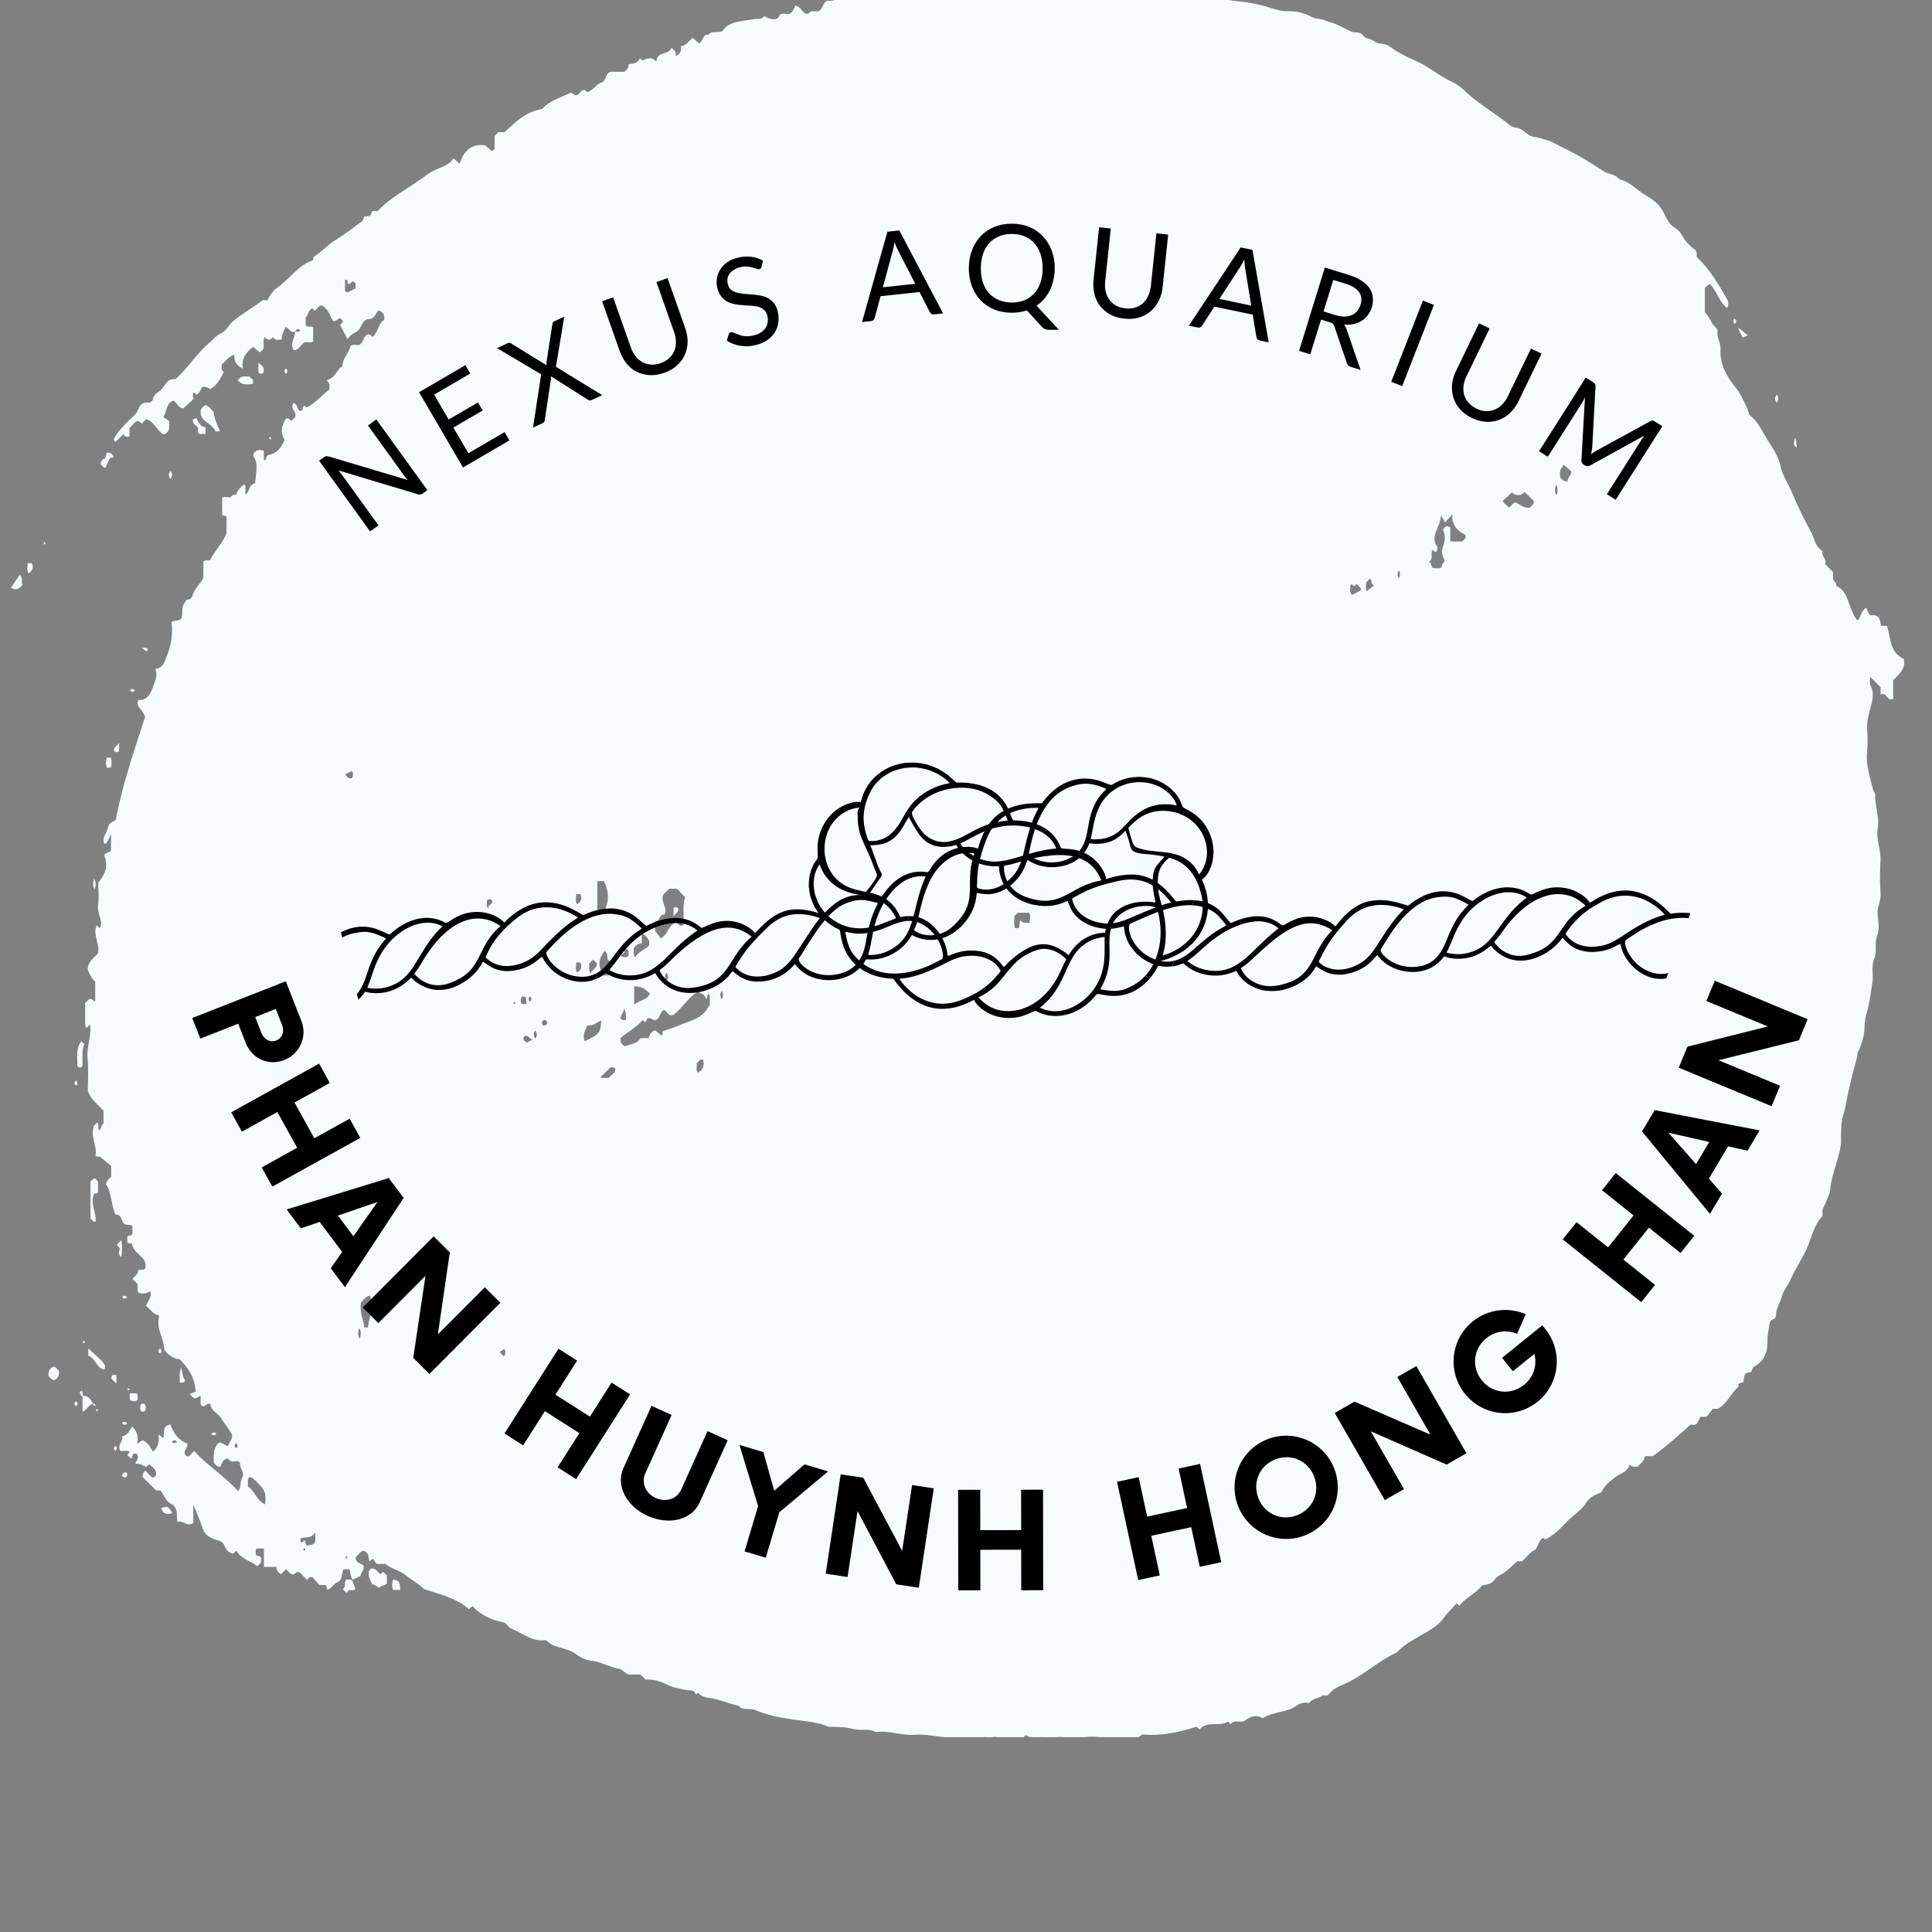 <svg xmlns="http://www.w3.org/2000/svg" width="375" viewBox="0 0 375 375" height="375" version="1.0"><rect x="0" y="0" width="375" height="375" fill="#808080" stroke="none"/><defs><clipPath id="a"><path d="M 16.141 0 L 369.602 0 L 369.602 337.18 L 16.141 337.18 Z M 16.141 0"/></clipPath></defs><g clip-path="url(#a)"><path fill="#F5FBFF" d="M 99.824 194.434 C 99.586 194.598 99.586 194.766 99.824 194.934 C 100.062 194.766 100.062 194.598 99.824 194.434 Z M 67.223 302.027 C 66.984 302.195 66.984 302.363 67.223 302.531 C 67.457 302.363 67.457 302.195 67.223 302.027 Z M 59.07 301 C 59.309 300.832 59.309 300.664 59.07 300.496 C 58.832 300.664 58.832 300.832 59.07 301 Z M 102.879 194.434 C 103.25 194.09 103.25 193.746 102.879 193.402 C 102.512 193.746 102.512 194.09 102.879 194.434 Z M 33.34 279.84 C 33.684 280.211 34.023 280.211 34.367 279.84 C 34.023 279.469 33.684 279.469 33.34 279.84 Z M 45.824 280.059 C 45.496 280.52 45.348 280.844 45.898 281.055 C 46.176 280.758 46.16 280.477 45.824 280.059 Z M 271.477 110.754 C 271.148 111.387 271.164 111.84 271.625 112.242 C 271.582 111.781 271.969 111.324 271.477 110.754 Z M 129.371 190.371 C 129.773 189.84 129.773 189.328 129.371 188.793 C 128.969 189.328 128.969 189.84 129.371 190.371 Z M 103.898 201.59 C 104.301 201.055 104.301 200.547 103.898 200.012 C 103.496 200.547 103.496 201.055 103.898 201.59 Z M 140.07 193.984 C 140.438 193.336 140.395 192.879 140.066 192.32 C 139.723 192.926 139.723 193.379 140.07 193.984 Z M 69.75 257.75 C 69.551 258.387 69.316 259.035 69.832 259.848 C 70.098 258.984 70.109 258.363 69.75 257.75 Z M 302.047 94.062 C 301.844 94.695 301.621 95.344 302.117 96.156 C 302.406 95.305 302.395 94.684 302.047 94.062 Z M 97.797 263.277 C 98.188 262.773 98.176 262.27 97.871 261.82 C 97.566 262.027 97.262 262.234 96.961 262.438 C 97.328 262.809 97.555 263.039 97.797 263.277 Z M 105.32 199.035 C 105.66 198.984 105.93 199.121 106.117 198.824 C 106.266 198.523 106.227 198.234 105.938 197.996 C 105.285 197.934 105.02 198.184 105.32 199.035 Z M 102.223 202.371 C 102.523 202.227 102.867 202.062 103.359 201.828 C 102.621 201.477 102.402 200.668 101.684 201.234 C 101.348 201.969 102.086 202.164 102.223 202.371 Z M 66.945 150.312 C 67.395 150.598 67.586 151.363 68.332 150.996 C 68.582 150.543 68.582 150.094 68.332 149.641 C 67.875 149.863 67.418 150.086 66.945 150.312 Z M 94.535 174.68 C 94.523 175.27 94.281 175.918 94.906 176.582 C 94.301 175.637 95.867 175.605 95.496 174.797 C 95.258 174.504 94.969 174.465 94.535 174.68 Z M 102.277 194.891 C 101.848 194.332 102.695 193.328 101.293 193.438 C 101.016 193.953 100.996 194.41 101.293 194.891 C 101.5 194.891 101.727 194.891 102.277 194.891 Z M 121.551 197.969 C 121.316 197.273 121.707 196.609 121.094 195.746 C 121.113 196.699 120.32 197.051 120.473 197.75 C 120.633 197.996 120.871 198.012 121.551 197.969 Z M 111.848 173.562 C 111.844 174.242 111.609 174.898 111.977 175.512 C 112.855 175.02 113.023 174.391 112.648 173.562 C 112.422 173.562 112.195 173.562 111.848 173.562 Z M 111.848 186.82 C 111.844 187.5 111.609 188.152 111.98 188.773 C 112.852 188.277 113.027 187.648 112.645 186.82 C 112.422 186.82 112.195 186.82 111.848 186.82 Z M 121.984 184.484 C 121.746 184.191 121.461 184.152 120.949 184.41 C 121.875 185.094 120.234 185.035 120.645 185.699 C 121.105 185.699 121.613 186 121.984 185.477 C 121.984 185.148 121.984 184.816 121.984 184.484 Z M 265.898 112.328 C 265.656 112.57 265.418 112.809 265.176 113.047 C 265.168 113.652 264.98 114.285 265.273 114.777 C 265.793 114.355 266.238 113.992 266.723 113.594 C 266.012 113.363 266.352 112.613 265.898 112.328 Z M 114.344 187.035 C 114.414 187.602 114.176 188.203 114.613 188.914 C 114.938 188.184 115.824 188.031 115.898 186.977 C 115.688 186.793 115.391 186.535 115.094 186.277 C 114.883 186.492 114.703 186.676 114.344 187.035 Z M 135.492 208.199 C 136.48 207.586 136.719 206.98 136.5 205.707 C 135.82 205.418 135.684 206.105 135.184 206.414 C 135.445 206.957 134.891 207.641 135.492 208.199 Z M 263.395 113.352 C 263.117 113.566 262.949 113.695 262.848 113.777 C 262.543 113.688 262.523 113.273 262.16 113.5 C 262.051 114.125 261.953 114.762 262.344 115.496 C 262.973 115.184 263.578 114.887 264.113 114.625 C 264.113 114.086 264.305 114.426 263.395 113.352 Z M 69.008 55.996 C 68.926 55.594 69.164 55.16 68.859 54.852 C 68.266 54.25 68.078 55.148 67.668 55.129 C 67.176 55.031 67.859 54.223 66.965 54.301 C 66.965 57.012 66.863 56.387 67.387 56.789 C 67.906 56.531 68.457 56.262 69.008 55.996 Z M 116.535 209.102 C 117 209.383 117.594 209.145 118.168 209.219 C 118.582 208.629 119.414 208.344 119.473 207.512 C 119.062 206.926 118.555 207.23 118.434 207.234 C 117.676 207.98 117.102 208.547 116.535 209.102 Z M 59.5 300.008 C 61.312 299.723 61.309 299.711 61.141 297.414 C 60.379 298.848 59.168 298.168 58.332 298.637 C 58.285 299.051 58.309 299.293 58.543 299.457 C 58.727 299.301 58.906 299.137 59.129 298.938 C 59.238 299.258 59.344 299.555 59.5 300.008 Z M 304.289 93.461 C 304.113 92.637 305.215 92.188 304.922 91.402 C 304.328 90.902 303.848 90.504 303.406 90.137 C 303.531 90.555 302.992 90.824 302.859 91.254 C 302.723 91.711 302.828 92.246 302.828 92.715 C 303.223 92.961 303.348 93.465 304.289 93.461 Z M 123.008 184.016 C 123.066 184.539 122.848 185.125 123.246 185.832 C 123.957 184.672 125.238 184.285 125.953 183.578 C 126.312 182.188 125.324 181.832 124.562 180.914 C 124.562 181.832 124.562 182.461 124.562 183.07 C 123.895 183.156 123.492 183.398 123.008 184.016 Z M 199.836 179.125 C 199.891 178.449 200.105 177.77 199.754 177.164 C 198.938 177.164 198.207 177.164 197.555 177.164 C 197.305 177.418 197.129 177.598 196.895 177.828 C 196.895 178.57 196.738 179.371 197.008 180.152 C 197.348 180.121 197.617 180.25 197.801 179.988 C 198.074 179.578 197.629 178.984 198.137 178.625 C 198.5 179.254 199.102 179.137 199.836 179.125 Z M 117.348 184.586 C 116.031 186.262 116.055 187.793 117.223 189.34 C 117.664 189.266 118.117 189.504 118.418 189.07 C 118.418 188.234 118.418 187.402 118.418 186.566 C 117.43 186.289 118.324 185.113 117.348 184.586 Z M 123.094 191.445 C 123.094 192.586 123.094 193.723 123.094 195.043 C 124.07 194.059 125.652 194.203 126.137 192.809 C 124.836 191.668 124.555 191.543 123.094 191.445 Z M 113.504 202.105 C 116.453 200.645 116.555 200.508 116.691 198.051 C 115.828 198.57 114.977 199.121 113.961 199.078 C 113.648 200.07 112.953 200.883 113.504 202.105 Z M 51.449 291.996 C 51.715 289.625 51.465 289.113 49.008 286.871 C 48.859 286.738 48.566 286.762 48.352 286.715 C 47.902 287.293 48.215 287.906 48.098 288.555 C 49.473 289.293 49.676 291.195 51.449 291.996 Z M 71.391 257.668 C 71.738 255.527 72.539 253.578 71.836 251.492 C 70.891 251.578 70.594 252.395 70.074 252.781 C 69.73 254.516 70.496 256.035 70.707 257.629 C 70.922 257.641 71.09 257.652 71.391 257.668 Z M 117.203 177.039 C 118.262 175.031 118.254 173.035 117.203 171.02 C 116.82 171.02 116.426 171.02 115.949 171.02 C 115.949 173.039 115.949 175.016 115.949 177.039 C 116.422 177.039 116.816 177.039 117.203 177.039 Z M 297.746 97.293 C 297.145 96.691 296.551 96.102 295.969 95.516 C 295.105 96.281 294.246 96.297 293.438 95.574 C 292.828 96.145 292.223 96.711 291.617 97.277 C 292.055 97.719 292.469 98.133 292.844 98.508 C 293.398 98.309 293.539 97.57 294.195 97.535 C 295.074 97.887 295.75 98.711 296.988 98.535 C 297.078 98.184 297.715 98.145 297.746 97.293 Z M 280.477 101.395 C 280.188 100.855 279.957 100.434 279.727 100.012 C 279.625 102.168 277.555 104.156 278.844 105.895 C 279 106.105 279.191 106.859 278.609 107.188 C 278.43 107.035 278.258 106.895 278.051 106.723 C 277.566 107.457 278.309 108.496 277.359 109.027 C 277.941 109.254 277.715 109.938 278.098 110.266 C 278.668 110.254 279.254 110.43 279.805 110.145 C 279.781 109.602 280.219 109.289 280.414 108.863 C 279.77 107.332 279.723 107.156 280.234 105.645 C 280.578 104.625 280.445 103.668 280.066 102.715 C 280.457 102.418 280.703 101.809 281.5 102.398 C 281.5 103.242 281.5 104.219 281.5 105.105 C 282.422 105.105 283.164 105.105 283.824 105.105 C 284.152 104.711 284.609 104.52 284.449 103.84 C 283.023 103.086 281.715 102.059 281.91 99.84 C 281.402 100.395 281.117 100.699 280.477 101.395 Z M 128.762 173.621 C 128.102 175.082 129.727 176.215 128.934 177.555 C 127.859 177.289 128.203 179.004 127.129 178.766 C 127.129 179.516 127.129 180.254 127.129 180.652 C 127.633 181.316 127.977 181.77 128.266 182.148 C 129.637 181.402 129.699 179.598 131.098 179.125 C 131.703 179.133 132.016 180.184 132.633 179.441 C 132.855 177.695 132.391 175.926 132.977 174.148 C 132.562 173.711 131.984 173.094 131.426 172.508 C 130.875 172.508 130.371 172.508 129.875 172.508 C 129.445 172.938 129.023 173.355 128.762 173.621 Z M 124.781 197.984 C 123.531 199.395 121.871 200.273 120.461 201.457 C 120.32 202.219 120.672 202.73 121.297 203.094 C 122.383 202.641 123.676 202.613 124.316 201.496 C 124.965 201.496 125.453 201.496 125.926 201.496 C 126.102 200.777 126.348 200.195 127.223 200 C 127.574 200.316 127.98 200.672 128.34 200.992 C 128.754 200.824 128.551 200.523 128.645 200.164 C 129.676 199.801 130.809 199.477 131.879 199.004 C 133.914 198.102 136.301 197.738 137.492 195.48 C 137.57 195.34 137.684 195.219 137.816 195.035 C 137.602 194.371 138.02 193.586 137.562 192.926 C 137.059 193.074 137.473 193.73 136.988 193.887 C 136.91 192.918 135.996 192.875 135.406 192.469 C 133.574 193.68 132.434 195.609 130.816 196.918 C 129.715 197.535 129.484 196.168 128.844 196.027 C 127.988 196.566 128.105 197.668 127.367 197.941 C 126.758 198.199 126.621 197.566 125.727 197.594 C 125.68 197.668 125.453 198.062 125.223 198.457 C 125.02 198.238 124.902 198.113 124.781 197.984 Z M 68.496 306.613 C 67.941 306.059 68.086 305.258 67.797 304.594 C 67.441 304.594 67.109 304.594 66.656 304.594 C 66.332 305.391 66.434 306.734 65.637 307.031 C 64.723 307.371 64.441 308.344 63.555 308.555 C 63.441 308.25 63.336 307.953 63.227 307.652 C 62.855 307.652 62.52 307.652 61.988 307.652 C 61.574 307.18 61.082 306.609 60.664 306.129 C 60.152 306.047 59.875 306.199 59.641 306.672 C 59.035 306.062 58.473 305.504 58.148 305.18 C 57.301 304.934 57.262 305.758 56.746 305.594 C 56.168 305.477 55.941 304.859 55.488 304.59 C 55.121 304.957 54.82 305.258 54.52 305.559 C 54.008 305.254 53.691 304.816 53.609 304.125 C 52.887 304.125 52.145 304.125 51.223 304.125 C 51.223 302.902 51.223 301.758 51.223 300.555 C 50.645 300.555 50.246 300.555 49.832 300.555 C 49.438 300.891 49.789 301.355 49.625 301.676 C 49.82 302.117 50.227 301.957 50.5 302.105 C 50.828 302.473 50.59 302.91 50.656 303.309 C 50.414 303.551 50.176 303.789 49.934 304.027 C 48.676 302.895 46.762 302.648 45.898 300.969 C 45.664 301.184 45.488 301.344 45.258 301.555 C 44.367 301.426 43.867 300.754 43.555 299.992 C 43.262 299.277 42.801 299.113 42.102 298.914 C 40.871 298.57 39.738 297.988 39.293 296.535 C 38.855 295.117 38.211 293.762 37.52 292.027 C 37.52 293.473 37.52 294.605 37.52 295.598 C 36.297 296.504 35.566 295 34.449 295.414 C 34.184 294.305 34.738 293.039 33.41 291.957 C 32.461 291.703 31.898 290.488 31.223 289.332 C 30.797 289.301 30.398 289.27 30.262 289.258 C 29.344 288.34 28.574 287.566 27.723 286.715 C 27.637 286.219 27.836 285.707 28.211 285.449 C 28.715 285.957 29.215 286.457 29.57 286.812 C 30.258 286.59 30.273 286.379 30.297 286.133 C 30.383 285.117 29.508 284.789 29.016 284.203 C 28.789 284.391 28.602 284.551 28.398 284.723 C 27.727 284.457 27.113 284.031 26.273 284.109 C 26.469 283.488 27.016 282.988 26.637 282.324 C 26.492 282.047 26.215 282.16 25.988 282.137 C 25.605 282.316 25.781 282.727 25.59 283.031 C 25.137 283.07 25.012 282.605 24.699 282.41 C 24.863 282.23 25.023 282.051 25.188 281.871 C 24.645 281.301 23.891 281.832 23.336 281.578 C 22.691 280.477 23.988 279.738 23.707 278.73 C 24.848 278.699 25.098 277.613 25.645 276.887 C 26.645 277.848 26.93 278.879 26.605 280.215 C 27.164 279.871 27.418 279.715 27.695 279.543 C 28.652 279.961 29.141 280.781 29.668 281.754 C 30.777 280.957 30.891 279.801 30.773 278.391 C 31.191 278.742 31.363 278.887 31.625 279.102 C 32.129 278.285 31.273 276.746 33.094 276.496 C 33.645 278.125 34.602 279.555 36.336 280.172 C 36.609 281.078 35.215 281.652 36.148 282.602 C 36.934 282.957 37.094 281.977 37.715 281.641 C 40.211 284.473 43.539 286.441 46.207 289.418 C 46.941 288.648 46.496 287.559 47.035 286.73 C 47.586 285.895 46.418 284.938 46.59 283.918 C 46.191 283.441 45.633 283.648 45.176 283.691 C 44.598 283.746 44.465 282.891 43.848 283.188 C 43.242 283.488 43.016 284.102 42.762 284.684 C 42.129 284.801 41.902 284.254 41.527 283.953 C 41.445 282.641 41.328 281.324 42.332 280.105 C 42.973 279.816 43.551 280.445 44.219 280.734 C 44.441 279.941 45.145 279.488 45.039 278.488 C 44.523 277.449 43.629 276.402 42.914 275.27 C 42.301 274.289 40.891 273.832 40.875 272.543 C 40.031 272.168 39.824 273.398 39.035 272.762 C 38.758 272.297 39.078 271.582 38.891 270.914 C 38.512 271.141 38.258 271.297 38.039 271.426 C 37.461 271.488 37.332 270.965 36.781 270.617 C 37.301 270.391 37.762 270.191 37.973 270.102 C 37.816 267.379 36.613 265.605 34.898 263.855 C 33.887 263.781 32.797 263.148 31.922 262.082 C 31.848 259.828 30.195 257.824 30.926 255.375 C 29.711 255.102 29.16 254.113 28.352 253.461 C 28.633 252.508 29.605 251.777 29.152 250.621 C 28.434 251.113 27.676 251.137 26.887 250.941 C 26.52 250.402 26.875 249.789 26.633 249.152 C 26.406 248.93 26.109 248.629 25.734 248.258 C 26.078 247.691 26.875 247.367 26.809 246.531 C 27.254 246.477 27.656 246.43 28.055 246.383 C 28.121 246.238 28.23 246.098 28.242 245.949 C 28.473 243.699 26.168 243.805 25.555 241.348 C 25.156 241.332 24.891 241.391 24.707 241.09 C 24.707 240.793 24.707 240.457 24.707 240.086 C 24.84 239.734 25.219 239.836 25.512 239.77 C 25.895 239.215 25.625 238.609 25.703 238.043 C 25.359 237.492 24.746 237.965 24.121 237.547 C 23.527 237.184 23.734 235.68 22.379 235.723 C 21.527 233.754 21.688 231.488 20.559 229.809 C 20.723 229.043 21.23 228.82 21.578 228.371 C 21.578 227.77 21.578 227.105 21.578 226.289 C 21.039 225.848 20.387 225.316 19.398 224.516 C 19.527 224.531 19.125 224.488 18.539 224.422 C 18.91 222.434 17.496 220.621 18.211 218.535 C 18.363 218.367 18.59 218.121 18.816 217.879 C 19.355 218.25 18.859 218.871 19.32 219.426 C 19.711 219.07 19.562 218.336 20.098 218.141 C 20.098 217.293 20.098 216.445 20.098 215.598 C 19.039 214.445 17.711 213.516 17.043 211.785 C 17.043 209.812 17.223 207.586 16.992 205.398 C 16.766 203.238 17.801 201.203 17.484 198.906 C 17.152 199.195 16.977 199.348 16.801 199.5 C 16.469 199.062 16.531 200.043 16.531 194.672 C 16.855 194.363 17.098 194.133 17.293 193.945 C 17.848 193.715 18.008 194.293 18.48 194.375 C 18.48 193.113 18.48 191.859 18.48 190.52 C 17.785 189.977 17.371 189.105 17.031 188.156 C 17.027 186.668 18.254 185.934 19.039 185.016 C 19.398 183.203 18.043 181.605 18.688 179.77 C 19.066 179.469 19.074 180.121 19.434 180.117 C 20.074 178.656 18.816 177.34 19.031 175.848 C 19.25 174.352 19.082 172.797 19.082 171.312 C 20.387 169.723 21.117 168.055 20.211 166.004 C 20.516 165.504 21.137 165.449 21.551 165.168 C 21.551 164.223 21.551 163.309 21.551 161.891 C 21.059 162.824 20.992 163.512 20.289 163.84 C 19.68 162.637 20.68 161.746 20.926 160.766 C 21.184 159.746 21.328 159.781 22.473 159.16 C 23.723 152.375 25.992 145.879 28.18 139.125 C 27.996 138.805 27.77 138.18 27.352 137.73 C 26.852 137.199 26.539 136.699 26.824 135.883 C 28.371 135.984 29.168 134.902 29.566 133.645 C 29.953 132.438 30.762 131.27 30.141 129.879 C 31.676 129.625 31.914 128.484 32.336 127.445 C 33.227 125.281 33.598 123.055 33.293 120.758 C 33.914 120.254 34.934 120.766 35.277 119.82 C 35.57 118.914 35.09 117.859 35.863 117 C 36.047 116.797 35.988 116.402 36.441 116.398 C 36.926 116.398 37.305 115.938 37.367 115.652 C 37.656 114.238 38.91 113.422 39.473 112.148 C 39.473 111.066 39.473 109.988 39.473 108.98 C 39.922 108.57 40.375 108.879 40.766 108.723 C 41.66 106.855 43.277 105.426 43.973 103.445 C 43.973 102.363 43.973 101.281 43.973 100.223 C 43.676 100.148 43.445 100.086 43.117 100 C 43.117 98.957 43.117 97.875 43.117 96.66 C 43.414 96.289 43.973 96.504 44.426 96.547 C 45.008 96.605 45.145 95.762 45.809 96.086 C 46.086 95.172 46.676 94.539 47.391 94.004 C 47.898 94.562 47.43 95.305 47.707 96.027 C 48.469 95.324 48.352 94.031 49.52 93.805 C 49.934 89.91 49.93 89.844 49.117 88.375 C 49.41 87.402 50.078 87.16 51.199 87.492 C 51.199 88.078 51.199 88.715 51.199 89.344 C 51.973 89.277 51.422 88.469 52.156 88.316 C 53.66 88.004 54.648 86.934 55.242 85.336 C 54.355 84.023 54.613 82.602 55.516 81.234 C 56.102 81.234 55.844 81.07 56.547 81.711 C 56.809 81.449 57.047 81.211 57.273 80.98 C 57.742 79.988 56.129 79.234 56.984 78.207 C 57.668 78.469 57.699 79.207 58.062 79.688 C 59.027 80.02 58.562 78.82 59.117 78.719 C 59.234 78.84 59.355 78.961 59.477 79.078 C 61.141 78.414 62.188 76.871 63.879 75.652 C 64.023 75.242 64.125 74.465 63.406 73.766 C 64.992 73.488 65.305 71.805 66.457 71.055 C 66.492 69.543 67.75 68.531 68.059 67.113 C 68.59 66.762 69.191 67.023 69.723 66.949 C 70.641 66.531 70.438 65.238 71.375 64.918 C 71.816 64.824 72.02 65.113 72.301 65.406 C 73.477 64.488 73.367 62.719 74.566 62.117 C 74.73 61.09 74.348 60.617 73.496 60.238 C 72.887 60.715 72.848 61.938 71.551 61.922 C 70.691 61.91 70.273 62.973 69.82 63.773 C 69.336 64.625 68.109 64.641 67.477 65.855 C 66.875 64.711 66.449 63.906 66.008 63.062 C 66.227 62.762 66.871 62.48 66.27 61.91 C 65.562 61.445 65.371 62.703 64.594 62.211 C 64.059 61.273 63.727 59.961 62.477 59.285 C 61.789 59.281 61.602 59.984 61.117 60.289 C 60.949 60.137 60.77 59.977 60.594 59.82 C 59.852 60.18 59.895 61.102 59.328 61.621 C 59.328 62.094 59.328 62.605 59.328 63.113 C 59.676 63.648 60.289 63.172 60.777 63.531 C 60.777 64.383 60.777 65.293 60.777 66.266 C 60.316 66.672 59.699 66.328 59.141 66.438 C 58.367 66.844 58.07 67.953 57.031 67.984 C 56.184 66.672 57.281 65.578 57.289 64.352 C 57.605 64.27 58.07 64.625 58.266 64.09 C 57.914 63.75 57.59 63.793 57.289 64.352 C 56.348 64.703 56.086 63.703 55.445 63.43 C 55.105 64.234 54.637 64.98 54.664 65.926 C 54.211 65.926 53.863 65.98 53.551 65.906 C 53.336 65.852 53.164 65.613 52.965 65.449 C 52.457 66.105 51.926 66.074 51.383 65.422 C 50.719 66.316 51.883 67.746 50.352 68.371 C 50.039 68.09 49.633 67.727 49.195 67.336 C 47.66 68.359 46.848 69.66 47.133 71.559 C 45.895 70.953 45.41 70.086 45.484 68.836 C 44.238 69.223 43.766 70.188 43.02 70.75 C 43.055 71.301 42.855 71.852 43.473 72.215 C 42.758 73.469 42.164 74.809 40.766 75.535 C 40.352 75.156 39.832 75.027 39.238 75.105 C 38.941 75.645 38.77 76.285 38.168 76.598 C 37.992 76.449 37.82 76.297 37.641 76.148 C 37.172 76.703 37.609 77.328 37.551 77.445 C 36.773 78.168 36.289 78.621 35.633 79.23 C 34.777 79.371 34.426 78.293 33.68 77.758 C 32.191 78.234 32.465 79.816 31.699 80.949 C 32.113 81.23 32.531 81.512 32.781 81.68 C 32.855 82.852 33.094 83.828 31.777 84.344 C 30.457 83.648 29.984 81.84 28.387 81.344 C 28.133 81.594 27.832 81.895 27.531 82.195 C 27.281 82.023 27.031 81.852 26.785 81.68 C 26.023 81.887 25.762 82.598 25.133 83.031 C 25.133 83.551 25.133 84.117 25.133 84.633 C 24.559 84.996 24.277 84.668 23.945 84.301 C 23.422 84.801 22.898 85.297 22.379 85.793 C 22.125 85.629 22.055 85.34 22.148 85.129 C 22.656 84.031 23.961 82.633 25.09 81.531 C 25.715 80.926 26.484 80.449 26.816 79.453 C 27.023 78.84 27.68 77.969 28.762 78.152 C 29.266 78.234 29.633 77.711 29.691 77.434 C 29.879 76.523 30.707 76.18 31.238 75.672 C 31.801 75.125 32.094 74.398 32.711 73.898 C 33.184 73.52 33.637 73.621 34.113 73.57 C 36.477 71.422 38.152 68.637 40.598 66.57 C 41.344 65.941 41.906 65.152 42.883 64.711 C 43.855 64.277 44.336 63.141 45.18 62.406 C 46.965 60.855 49.055 59.766 50.906 58.328 C 51.113 58.164 51.559 58.305 51.887 58.305 C 52.402 57.344 52.898 56.469 53.836 55.816 C 56.184 54.184 57.961 51.441 60.551 50.602 C 60.949 50.453 60.719 49.934 60.949 49.797 C 62.426 48.922 63.527 47.582 65 46.684 C 66.848 45.547 68.57 44.203 70.316 42.91 C 70.531 42.75 70.57 42.348 70.699 42.027 C 71.086 41.984 71.488 41.941 71.879 41.898 C 72.004 41.582 72.117 41.293 72.246 40.973 C 72.578 40.973 72.91 40.973 73.309 40.973 C 76.078 38.047 78.648 37.027 83.203 33.699 C 84.766 32.551 86.906 32.449 88.062 30.73 C 88.441 31.082 88.793 31.414 89.203 31.797 C 89.98 29.281 91.488 27.848 94.199 28.215 C 94.637 28.602 95.062 28.98 95.441 29.312 C 95.734 29.125 95.984 29.043 95.988 28.953 C 96.016 28.102 96.004 27.254 96.004 26.402 C 96.246 26.164 96.484 25.922 96.746 25.66 C 97.227 25.66 97.73 25.66 97.945 25.66 C 100.055 23.664 101.922 21.766 105.273 21.133 C 106.469 19.645 108.762 18.949 110.887 17.98 C 111.168 18.172 111.434 18.348 111.656 18.5 C 112.496 18.547 112.586 17.496 113.328 17.48 C 113.738 17.398 113.812 17.871 113.871 17.887 C 115.191 17.598 115.734 16.336 116.641 16.066 C 117.844 15.703 117.379 14.141 118.562 13.93 C 119.473 13.93 120.383 13.93 121.211 13.93 C 121.613 13.48 122.125 13.227 121.984 12.465 C 122.875 12.387 123.797 12.281 124.219 11.305 C 124.41 11.496 124.531 11.617 124.652 11.742 C 125.527 11.395 126.41 10.887 127.41 11.945 C 127.461 9.859 129.824 10.766 130.344 9.262 C 130.809 9.797 131.453 10.051 131.078 10.891 C 132.152 10.449 132.293 9.773 132.141 9.016 C 133.23 8.824 133.684 7.949 134.461 7.332 C 134.832 7.664 135.227 8.023 135.68 8.426 C 136.512 8.023 136.34 6.555 137.551 6.742 C 138.18 5.832 139.137 6.512 140.227 6.031 C 141.469 4.07 143.965 4.168 146.234 3.73 C 146.941 3.594 147.742 3.883 148.355 3.141 C 149.062 3.488 149.773 3.98 150.926 3.566 C 150.992 3.473 151.223 3.121 151.457 2.77 C 152.102 2.438 152.73 2.887 153.273 2.652 C 153.879 2.348 154.082 1.719 154.398 1.109 C 155.414 1.246 155.684 2.398 156.379 2.633 C 157.062 2.84 157.148 2.137 157.621 2.176 C 158.043 2.211 158.469 2.184 158.879 2.184 C 159.711 1.789 159.621 0.715 160.473 0.16 C 161.5 0.23 162.598 0.043 163.488 -0.855 C 164.473 -0.855 165.484 -0.855 166.504 -0.855 C 166.875 -1.207 167.238 -1.551 167.727 -2.016 C 168.449 -1.148 169.484 -1.336 170.445 -1.414 C 171.324 -1.484 172.312 -0.969 173.082 -1.797 C 174.184 -0.801 174.441 -3.09 175.438 -2.418 C 176.105 -2.316 176.301 -1.633 176.824 -1.387 C 177.246 -1.387 177.672 -1.387 178.234 -1.387 C 178.641 -1.898 179.109 -2.488 179.375 -2.824 C 180.363 -2.977 180.941 -3 181.328 -2.41 C 181.691 -3.027 182.531 -2.887 182.949 -3.438 C 183.688 -3.363 184.227 -2.547 185.215 -3.102 C 185.645 -3.34 186.5 -3.465 187.195 -3.434 C 190.105 -3.312 190.516 -3.715 190.895 -2.973 C 191.434 -3.246 191.961 -3.516 192.535 -3.805 C 194.875 -2.418 196.191 -5.18 198.918 -3.426 C 200.051 -4.047 201.184 -4.297 202.316 -3.426 C 202.941 -3.285 203.211 -3.984 203.887 -3.98 C 206.113 -3.977 207.98 -3.68 210.711 -2.574 C 211.375 -2.305 211.375 -2.305 212.809 -2.957 C 213.199 -2.602 213.621 -2.227 213.945 -1.934 C 214.648 -1.738 214.805 -2.648 215.504 -2.363 C 215.805 -2.258 215.676 -1.867 215.777 -1.578 C 215.922 -1.516 216.066 -1.395 216.207 -1.395 C 222.762 -1.344 222.836 -1.547 223.68 -0.934 C 224.535 -0.312 225.488 -1.469 226.746 -1.363 C 226.867 -1.074 227.062 -0.582 227.25 -0.121 C 228.555 -1.207 229.836 -1.137 230.645 -0.777 C 231.57 -0.359 232.422 -0.312 233.277 -0.398 C 235.715 -0.645 238.07 0.031 240.445 0.266 C 246.207 0.836 247.363 2.285 250.309 2.184 C 251.871 2.133 253.379 2.641 254.664 3.324 C 255.465 3.754 256.238 3.547 256.992 3.895 C 258.715 4.691 257.367 3.621 262.184 6.109 C 262.953 6.508 263.988 5.961 264.656 6.984 C 265.059 7.598 266.082 7.449 266.762 8.035 C 267.492 8.66 268.75 8.297 269.664 8.977 C 271.125 10.066 272.781 10.941 274.422 11.625 C 277.164 12.77 279.352 14.785 282.035 15.992 C 283.113 16.484 284.035 17.387 284.938 18.203 C 287.473 20.5 290.484 22.152 293.094 24.34 C 293.695 24.844 294.441 24.691 295.113 25.031 C 296.055 25.508 296.789 26.5 297.75 26.582 C 298.75 26.664 299.664 27.031 300.547 27.297 C 301.461 27.578 302.398 28.215 303.301 28.629 C 306.129 29.93 308.719 31.586 311.32 33.262 C 312.23 33.848 313.531 33.758 314.25 34.777 C 316.363 35.215 317.715 36.945 319.504 37.949 C 323.934 40.441 322.453 42.586 325.328 44.391 C 326.379 45.051 326.727 46.387 327.629 47.273 C 327.977 47.621 328.281 48.008 328.734 48.27 C 329.324 48.609 329.387 49.195 329.312 49.863 C 331.82 52.184 333.547 55.133 335.402 58.395 C 335.402 58.566 335.574 59.148 335.238 59.805 C 333.66 58.594 333.27 56.586 332.012 55.219 C 331.477 55.117 331.312 55.605 330.918 55.867 C 330.918 57.426 330.918 59.016 330.918 60.605 C 331.457 61.191 331.961 61.945 332.227 62.602 C 332.523 63.324 333.465 63.637 333.367 64.41 C 333.215 65.609 334.023 66.559 333.949 67.773 C 333.77 70.75 335.203 73.184 337.02 75.398 C 337.754 76.293 339.336 79.309 339.539 80.527 C 341.215 81.75 341.996 83.676 343.074 85.387 C 344.086 86.988 345.207 88.574 345.59 90.453 C 345.961 92.281 347.047 93.773 347.746 95.43 C 348.844 98.023 350.039 100.613 351.434 103.078 C 352.176 104.387 352.27 106.098 353.758 106.961 C 353.395 107.934 354.738 108.551 354.227 109.469 C 354.777 110.02 355.258 110.5 355.738 110.984 C 356 111.652 355.461 112.516 356.266 113.07 C 356.414 113.176 356.332 113.656 356.469 113.723 C 358.426 114.66 358.605 116.688 359.383 118.352 C 359.719 119.066 359.891 119.891 360.625 120.453 C 361.18 119.633 361.32 118.555 362.191 117.953 C 362.547 118.469 362.621 119.465 363.301 119.418 C 364.93 119.305 364.918 120.461 365.105 121.484 C 365.527 121.484 365.859 121.484 366.242 121.484 C 367.066 123.688 366.629 126.551 369.492 127.879 C 369.992 129.676 368.719 130.785 367.457 132.031 C 367.457 133.195 367.457 134.445 367.457 135.664 C 366.191 136.215 366.223 134.172 365.031 134.855 C 365.031 134.121 365.031 133.629 365.031 133.391 C 364.254 132.613 363.633 131.996 363.02 131.387 C 362.969 131.918 362.793 132.531 363.125 133.184 C 364.375 135.629 362.203 138.152 362.414 141.551 C 362.5 142.988 362.559 144.453 362.406 145.879 C 362.113 148.566 363.035 151.023 363.637 153.543 C 363.684 153.754 363.98 153.859 363.969 154.176 C 363.883 156.414 364.844 158.586 364.461 160.844 C 364.105 162.949 365.102 164.918 365 167.008 C 364.898 169.129 364.844 171.27 365.023 173.379 C 365.152 174.84 364.281 176.059 364.438 177.508 C 364.586 178.852 364.84 180.367 364.379 181.547 C 363.773 183.109 364.391 184.715 363.785 186.145 C 363.156 187.629 363.668 189.125 363.441 190.594 C 363.121 192.66 362.902 194.77 362.285 196.75 C 361.508 199.25 362.523 199.848 360.75 204.008 C 360.723 204.078 360.586 204.125 360.582 204.191 C 360.434 205.875 359.758 207.43 359.438 209.059 C 359.281 209.852 359.074 210.613 358.883 211.391 C 358.484 213.02 358.309 214.711 357.812 216.305 C 357.281 218.016 357.324 219.73 357.348 221.461 C 357.379 223.801 355.395 228.141 355.258 230.809 C 355.215 231.641 354.711 232.441 354.457 233.27 C 354.227 234.023 353.523 234.629 353.762 235.535 C 353.82 235.766 353.754 235.992 353.559 236.215 C 352.012 238.004 351.598 240.324 350.668 242.402 C 349.77 244.41 348.461 246.223 347.59 248.266 C 347.098 249.422 346.195 250.438 345.867 251.625 C 345.527 252.855 344.703 254.059 344.73 255.184 C 344.754 256.332 343.641 255.914 343.52 256.75 C 343.344 257.957 343.016 259.121 343.055 260.375 C 343.121 262.445 342.363 264.258 340.508 265.23 C 339.914 265.543 340.27 266.527 339.23 266.43 C 338.707 266.379 338.406 267.301 338.449 268.074 C 338.477 268.57 337.152 268.152 337.465 269.133 C 335.992 270.379 335.324 272.336 333.469 273.449 C 333.352 273.449 333.016 273.449 332.469 273.449 C 332.082 273.93 331.609 274.52 331.227 274.996 C 330.766 274.996 330.512 274.996 330.051 274.996 C 329.668 275.672 329.492 276.926 328.172 276.484 C 325.809 278.605 323.5 280.703 320.793 282.652 C 320.426 282.652 319.855 282.652 319.281 282.652 C 319.129 283.633 318.414 284.105 317.844 284.684 C 317.262 284.73 316.691 284.754 316.297 284.207 C 316 285.738 314.5 285.941 313.531 286.703 C 312.5 287.523 311.434 288.27 310.832 289.648 C 309.84 290.062 308.637 290.496 307.969 291.562 C 306.992 293.117 305.438 294.039 304.191 295.297 C 302.883 296.621 301.656 298.051 299.887 298.824 C 299.785 298.719 299.664 298.598 299.543 298.48 C 298.695 298.973 298.629 299.926 298 300.789 C 297.047 301.168 296.344 302.234 295.422 303.047 C 293.871 303.047 295.09 302.773 292.188 305.074 C 291.523 305.602 290.586 305.906 290.145 306.562 C 289.504 307.52 288.621 307.531 287.676 307.719 C 286.496 309.328 284.453 310.023 283.27 311.719 C 283.059 311.531 282.883 311.371 282.688 311.195 C 281.867 312.211 280.887 313.066 280.117 314.18 C 278.395 316.684 273.492 318.035 271.16 320.723 C 267.871 322.191 265.211 324.68 262.035 326.352 C 260.645 327.086 258.977 327.457 257.961 328.832 C 257.602 329.324 257.02 328.875 256.57 329.18 C 255.789 329.707 254.684 329.684 254.098 330.578 C 253.141 330.27 252.195 330.703 251.547 331.145 C 249.547 332.5 247.77 332.004 245.078 333.488 C 243.738 332.68 242.574 333.215 241.441 334.105 C 240.625 334.375 239.594 333.707 238.895 334.648 C 238.715 334.48 238.531 334.309 238.348 334.145 C 236.684 335.32 234.316 333.824 232.852 335.688 C 232.637 335.5 232.461 335.352 232.242 335.16 C 228.848 336.223 225.367 337.008 221.797 336.656 C 220.484 337.438 219.266 338.359 217.777 337.211 C 215.371 338.734 215.008 336.16 208.625 337.484 C 208.047 337.605 207.625 337.812 207.047 337.48 C 206.031 336.895 205.012 337.09 203.996 337.766 C 202.609 336.449 200.617 337.871 199.074 336.785 C 198.844 337.02 198.543 337.32 198.234 337.625 C 197.816 337.586 197.496 336.852 197.023 337.332 C 196.363 338 195.543 337.879 194.977 337.523 C 194.395 337.16 193.797 337.418 193.328 337.176 C 192.668 336.828 192.34 338.059 191.621 337.359 C 191.086 336.844 190.457 337.359 189.906 337.633 C 189.305 336.707 188.809 337.609 188.25 337.699 C 187.953 337.75 187.559 337.871 187.301 337.566 C 187.062 337.281 186.801 337.156 186.43 337.207 C 183.414 337.59 180.469 336.492 177.473 336.719 C 174.957 336.906 172.551 335.844 170.039 336.188 C 168.652 335.398 167.07 335.992 165.684 335.613 C 164.125 335.188 162.598 335.195 161.039 335.172 C 160.344 335.164 160.254 334.594 156.375 334.082 C 153.062 333.645 149.68 333.266 146.594 331.914 C 145.512 331.441 144.223 332.152 143.367 331.09 C 141.355 330.656 139.465 329.758 137.387 329.52 C 136.73 329.441 135.996 329.137 135.5 328.559 C 135.383 328.664 135.262 328.773 135.117 328.902 C 134.887 328.551 134.645 328.176 134.664 328.211 C 132.477 327.934 130.863 327.684 129.457 326.969 C 128.102 326.277 126.762 325.914 125.301 325.996 C 124.977 325.672 124.676 325.371 124.328 325.02 C 123.543 325.02 122.707 325.02 121.992 325.02 C 121.199 324.723 120.895 324.027 120.016 323.879 C 118.242 323.574 116.668 322.535 114.781 322.348 C 113.848 322.258 112.699 321.742 112 321.199 C 110.652 320.152 109.062 319.984 107.609 319.438 C 106.93 319.184 106.496 318.801 105.902 318.324 C 103.391 318.797 101.492 316.977 99.023 316.008 C 98.77 315.758 98.289 315.277 97.965 314.949 C 95.426 314.469 93.344 313.527 91.691 311.727 C 91.508 311.895 91.328 312.059 91.016 312.34 C 88.605 310.164 85.477 309.512 82.281 308.43 C 81.422 307.422 79.953 306.77 78.82 305.801 C 77.586 304.75 75.996 304.605 74.824 303.555 C 74.355 303.555 73.848 303.555 73.117 303.555 C 72.926 303.285 72.641 302.891 72.375 302.52 C 72.098 302.738 71.93 302.871 71.707 303.051 C 71.469 302.227 71.641 301.25 70.457 300.977 C 69.863 301.293 69.406 301.852 68.996 302.379 C 69.09 303.402 69.992 303.414 70.52 303.82 C 70.852 304.66 70.039 305.176 69.973 305.898 C 69.48 306.137 68.988 306.375 68.496 306.613" fill-rule="evenodd"/></g><path fill="#F5FBFF" d="M 74.359 305.086 C 74.59 305.32 74.828 305.559 75.09 305.82 C 75.09 306.293 75.09 306.789 75.09 307.34 C 74.715 307.828 73.934 307.645 73.703 308.199 C 73.059 308.012 72.797 307.457 72.238 307.555 C 71.941 306.66 71.145 305.891 71.809 304.621 C 72.652 304.047 73.184 304.965 73.828 305.578 C 74.008 305.414 74.18 305.25 74.359 305.086" fill-rule="evenodd"/><path fill="#F5FBFF" d="M 42.691 83.688 C 42.148 83.742 41.859 83.801 41.848 83.766 C 41.297 82.133 38.809 81.914 38.941 79.887 C 38.926 79.191 39.441 79 39.809 78.633 C 40.629 78.738 40.93 79.527 41.434 79.906 C 41.605 81.219 42.117 82.363 42.691 83.688" fill-rule="evenodd"/><path fill="#F5FBFF" d="M 18.383 228.656 C 18.602 228.879 18.781 229.059 19.02 229.297 C 19.02 229.977 19.02 230.711 19.02 231.457 C 18.859 231.727 18.586 231.633 18.293 231.656 C 17.383 233.492 18.727 235.285 18.555 237.137 C 18 237.164 17.871 236.707 17.562 236.508 C 17.562 234.145 17.562 231.77 17.562 229.316 C 17.773 229.148 18.035 228.938 18.383 228.656" fill-rule="evenodd"/><path fill="#F5FBFF" d="M 20.301 265.832 C 18.695 265.613 18.574 263.652 17.137 263.109 C 17.137 262.715 17.137 262.258 17.137 261.727 C 20.523 264.789 20.523 264.789 20.301 265.832" fill-rule="evenodd"/><path fill="#F5FBFF" d="M 15.789 202.094 C 16.039 202.344 16.215 202.523 16.391 202.699 C 15.336 204.625 16.957 208.078 14.988 206.98 C 15.145 205.414 14.566 203.695 15.789 202.094" fill-rule="evenodd"/><path fill="#F5FBFF" d="M 10.629 265.262 C 10.914 265.547 11.156 265.789 11.395 266.027 C 11.59 266.859 11.348 267.488 10.547 267.859 C 9.887 267.965 9.816 267.258 9.414 267.148 C 9.309 266.07 9.648 265.438 10.629 265.262" fill-rule="evenodd"/><path fill="#F5FBFF" d="M 68.992 308.41 C 68.582 309.047 67.539 308.125 67.344 309.242 C 67.012 308.934 66.781 308.719 66.5 308.457 C 67.148 308.047 66.879 307.348 67.047 306.781 C 67.324 306.461 67.684 306.617 67.992 306.625 C 68.367 306.637 68.367 306.684 68.992 308.41" fill-rule="evenodd"/><path fill="#F5FBFF" d="M 46.125 73.879 C 46.723 72.801 47.598 73.09 48.395 73.078 C 48.66 73.461 49.254 73.637 49.137 74.262 C 49.031 74.371 48.934 74.574 48.824 74.578 C 47.152 74.648 47.152 74.641 46.125 73.879" fill-rule="evenodd"/><path fill="#F5FBFF" d="M 16.023 270.918 C 17.145 270.84 17.613 271.629 18.062 272.445 C 17.23 272.66 16.93 273.555 16.023 274.07 C 16.023 272.906 16.023 271.91 16.023 270.918" fill-rule="evenodd"/><path fill="#F5FBFF" d="M 37.418 81.445 C 37.621 81.352 37.766 81.285 38.105 81.133 C 38.559 81.84 38.793 82.934 39.891 82.918 C 39.891 83.379 39.891 83.781 39.891 84.23 C 39.418 84.23 39.02 84.23 38.652 84.23 C 38.105 83.852 38.73 83.23 38.273 82.812 C 37.93 82.492 37.391 82.262 37.418 81.445" fill-rule="evenodd"/><path fill="#F5FBFF" d="M 3.848 111.547 C 4.543 112.41 4.129 113.016 4.355 113.492 C 3.789 114.281 3.18 114.699 2.125 114.07 C 2.68 113.258 3.211 112.48 3.848 111.547" fill-rule="evenodd"/><path fill="#F5FBFF" d="M 21.074 87.852 C 21.598 87.91 21.871 88.254 22.078 88.77 C 21.828 88.82 21.598 88.867 21.301 88.926 C 21.039 89.508 20.75 90.145 20.453 90.805 C 20.031 90.781 19.891 90.352 19.59 90.141 C 19.461 89.52 19.93 89.156 20.32 88.957 C 20.832 88.695 20.273 87.816 21.074 87.852" fill-rule="evenodd"/><path fill="#F5FBFF" d="M 77.652 308.609 C 77.094 308.609 76.703 308.609 76.273 308.609 C 76.047 307.949 76.066 307.332 76.281 306.602 C 77.508 306.656 77.719 307.422 77.652 308.609" fill-rule="evenodd"/><path fill="#F5FBFF" d="M 33.492 293.695 C 32.262 294.062 31.59 293.777 31.277 292.727 C 32.512 292.273 32.512 292.273 33.492 293.695" fill-rule="evenodd"/><path fill="#F5FBFF" d="M 25.145 270.449 C 25.762 270.449 26.156 270.449 26.516 270.449 C 26.895 270.844 26.633 271.281 26.723 271.676 C 26.324 272.152 25.832 271.906 25.367 271.859 C 25.023 271.5 25.281 271.059 25.145 270.449" fill-rule="evenodd"/><path fill="#F5FBFF" d="M 21.504 149 C 21.234 149 21.008 149 20.734 149 C 20.531 148.34 20.539 147.715 20.73 147.047 C 21.004 147.047 21.23 147.047 21.504 147.047 C 21.707 147.707 21.695 148.332 21.504 149" fill-rule="evenodd"/><path fill="#F5FBFF" d="M 34.902 268.352 C 34.895 267.402 34.754 266.602 35.164 265.305 C 35.395 266.539 35.453 267.324 35.91 267.82 C 35.816 268.441 35.465 268.383 34.902 268.352" fill-rule="evenodd"/><path fill="#F5FBFF" d="M 5.379 109.312 C 5.727 109.312 5.953 109.312 6.16 109.312 C 6.598 110.152 6.316 110.75 5.543 111.316 C 5.141 110.645 5.375 109.992 5.379 109.312" fill-rule="evenodd"/><path fill="#F5FBFF" d="M 51.047 72.512 C 50.773 72.512 50.547 72.512 50.328 72.512 C 49.965 71.848 50.277 71.23 50.082 70.465 C 51.203 70.988 51.352 71.637 51.047 72.512" fill-rule="evenodd"/><path fill="#F5FBFF" d="M 22.953 241.285 C 23.074 241.172 23.246 241.008 23.57 240.703 C 23.707 241.859 23.727 242.871 23.555 243.996 C 22.93 243.504 23.047 242.883 23.203 242.535 C 23.461 241.961 22.309 241.883 22.953 241.285" fill-rule="evenodd"/><path fill="#F5FBFF" d="M 339.258 65.102 C 338.809 65.285 338.598 65.371 338.203 65.535 C 338.059 64.793 337.422 64.297 337.465 63.652 C 337.973 64.066 338.492 64.484 339.258 65.102" fill-rule="evenodd"/><path fill="#F5FBFF" d="M 23.117 144.121 C 23.117 144.68 23.117 145.238 23.117 145.781 C 22.809 146.074 22.527 146.066 22.203 145.812 C 21.82 144.973 22.977 144.676 23.117 144.121" fill-rule="evenodd"/><path fill="#F5FBFF" d="M 28.016 273.977 C 27.828 273.977 27.664 273.977 27.492 273.977 C 27.016 273.586 27.27 273.09 27.305 272.637 C 27.477 272.336 27.754 272.48 28.004 272.441 C 28.406 272.953 28.395 273.465 28.016 273.977" fill-rule="evenodd"/><path fill="#F5FBFF" d="M 22.602 266.93 C 22.602 267.395 22.602 267.785 22.602 268.531 C 22.141 268.098 21.852 267.82 21.637 267.617 C 21.598 266.93 21.848 266.719 22.602 266.93" fill-rule="evenodd"/><path fill="#F5FBFF" d="M 23.664 286.477 C 23.879 285.879 23.879 285.879 24.504 285.785 C 24.793 285.949 24.648 286.227 24.688 286.461 C 24.352 286.852 24.012 286.84 23.664 286.477" fill-rule="evenodd"/><path fill="#F5FBFF" d="M 18.238 170.559 C 18.66 171.168 18.645 171.789 18.379 172.645 C 17.859 171.84 18.18 171.184 18.238 170.559" fill-rule="evenodd"/><path fill="#F5FBFF" d="M 348.297 84.895 C 348.906 85.488 348.516 86.113 348.781 86.895 C 347.672 86.203 348.562 85.488 348.297 84.895" fill-rule="evenodd"/><path fill="#F5FBFF" d="M 344.855 76.609 C 345.258 77.145 345.258 77.652 344.855 78.188 C 344.457 77.652 344.457 77.145 344.855 76.609" fill-rule="evenodd"/><path fill="#F5FBFF" d="M 33.09 92.977 C 32.688 92.441 32.688 91.93 33.09 91.398 C 33.492 91.93 33.492 92.441 33.09 92.977" fill-rule="evenodd"/><path fill="#F5FBFF" d="M 28.551 126.461 C 28.301 126.301 27.988 126.105 27.477 125.789 C 28.711 125.688 28.711 125.688 28.551 126.461" fill-rule="evenodd"/><path fill="#F5FBFF" d="M 22.406 281.66 C 22.039 281.266 22.059 280.984 22.312 280.668 C 22.875 280.863 22.719 281.191 22.406 281.66" fill-rule="evenodd"/><path fill="#F5FBFF" d="M 42.012 278.312 C 41.664 278.684 41.324 278.684 40.98 278.312 C 41.324 277.941 41.664 277.941 42.012 278.312" fill-rule="evenodd"/><path fill="#F5FBFF" d="M 24.691 276.27 C 24.344 276.641 24.004 276.641 23.66 276.27 C 24.004 275.902 24.344 275.902 24.691 276.27" fill-rule="evenodd"/><path fill="#F5FBFF" d="M 14.766 272.988 C 14.398 272.598 14.418 272.316 14.668 272 C 15.23 272.191 15.078 272.52 14.766 272.988" fill-rule="evenodd"/><path fill="#F5FBFF" d="M 16.109 271.195 C 15.426 270.613 15.379 270.289 15.723 269.938 C 16.258 270.133 15.934 270.59 16.109 271.195" fill-rule="evenodd"/><path fill="#F5FBFF" d="M 31.039 261.707 C 31.402 262.098 31.387 262.379 31.133 262.695 C 30.57 262.5 30.727 262.176 31.039 261.707" fill-rule="evenodd"/><path fill="#F5FBFF" d="M 24.719 251.781 C 24.324 252.148 24.043 252.129 23.727 251.875 C 23.922 251.312 24.246 251.469 24.719 251.781" fill-rule="evenodd"/><path fill="#F5FBFF" d="M 14.738 209.703 C 15.129 210.105 15.023 210.387 14.883 210.707 C 14.273 210.473 14.422 210.148 14.738 209.703" fill-rule="evenodd"/><path fill="#F5FBFF" d="M 25.152 134 C 25.574 133.668 25.855 133.648 26.152 133.926 C 25.941 134.477 25.617 134.332 25.152 134" fill-rule="evenodd"/><path fill="#F5FBFF" d="M 55.504 71.527 C 55.875 71.875 55.875 72.215 55.504 72.559 C 55.133 72.215 55.133 71.875 55.504 71.527" fill-rule="evenodd"/><path fill="#F5FBFF" d="M 336.707 62.871 C 336.336 62.527 336.336 62.184 336.707 61.84 C 337.078 62.184 337.078 62.527 336.707 62.871" fill-rule="evenodd"/><path fill="#F5FBFF" d="M 16.277 260.211 C 16.516 260.379 16.516 260.551 16.277 260.715 C 16.043 260.551 16.043 260.379 16.277 260.211" fill-rule="evenodd"/><path fill="#F5FBFF" d="M 25.191 269.641 C 25.023 269.879 24.855 269.879 24.688 269.641 C 24.855 269.406 25.023 269.406 25.191 269.641" fill-rule="evenodd"/><path fill="#F5FBFF" d="M 18.066 272.449 C 18.309 272.406 18.461 272.52 18.516 272.75 C 18.523 272.789 18.406 272.91 18.367 272.902 C 18.133 272.848 18.023 272.695 18.066 272.449" fill-rule="evenodd"/><path fill="#F5FBFF" d="M 18.578 273.723 C 18.742 273.484 18.91 273.484 19.078 273.723 C 18.91 273.957 18.742 273.957 18.578 273.723" fill-rule="evenodd"/><path fill="#F5FBFF" d="M 8.637 105.695 C 8.402 105.531 8.402 105.359 8.637 105.191 C 8.875 105.359 8.875 105.531 8.637 105.695" fill-rule="evenodd"/><path fill="#F5FBFF" d="M 52.449 85.301 C 52.211 85.133 52.211 84.961 52.449 84.797 C 52.684 84.961 52.684 85.133 52.449 85.301" fill-rule="evenodd"/><path fill="#F5FBFF" d="M 130.73 177.883 C 130.73 177.055 130.73 176.605 130.73 176.199 C 131.137 175.996 131.422 176.031 131.66 176.32 C 131.789 177.016 131.199 177.188 130.73 177.883" fill-rule="evenodd"/><path d="M 308.582 175.25 C 308.016 174.086 305.969 172.887 304.5 172.512 C 303.398 172.242 302.398 172.184 301.523 172.254 C 300.645 172.344 299.895 172.555 299.266 172.781 C 298.02 173.215 297.293 173.789 297.047 173.609 C 293.551 171.172 289.176 172.199 285.961 174.809 C 285.648 175.059 284.723 174.203 283.113 173.566 C 281.52 172.945 279.23 172.578 276.43 173.828 L 276.613 174.844 C 277.43 174.469 278.328 174.219 279.25 174.117 C 281.613 173.828 282.699 174.289 284.941 175.531 C 285.344 175.75 283.43 176.402 281.395 181.008 C 280.715 182.543 280.117 184.59 278.656 186.004 L 278.859 187.109 C 280.32 185.965 280.105 185.555 280.438 185.68 C 281.098 185.926 282.445 186.219 284.039 186.043 C 285.637 185.871 287.465 185.238 289.25 183.629 C 289.473 183.426 289.273 183.613 290.262 184.512 C 291.055 185.234 291.891 185.73 292.754 186.035 C 293.609 186.367 294.488 186.496 295.379 186.453 C 296.176 186.445 296.984 186.297 297.785 186.02 C 298.594 185.746 299.387 185.398 300.172 184.914 C 301.477 184.098 302.445 183.145 303.27 182.043 C 303.523 182.207 303.984 182.828 304.793 183.461 C 305.602 184.102 306.766 184.633 308.492 184.762 C 310.449 184.84 311.91 184.438 312.926 183.973 C 313.941 183.512 314.48 183.094 314.523 183.301 C 314.992 185.5 316.285 187.18 317.832 188.398 C 319.395 189.543 321.242 190.207 323.016 189.965 C 323.164 189.945 323.297 189.926 323.422 189.906 L 323.812 188.852 C 322.672 189.168 321.418 189.152 319.965 188.508 C 318.062 187.77 316.855 186.301 316.137 185.082 C 315.422 183.828 315.25 182.684 315.566 182.473 C 316.391 181.93 318.086 180.641 320.258 179.676 C 321.34 179.188 322.574 178.699 323.832 178.449 C 325.098 178.188 326.426 178.074 327.738 178.207 L 328.094 177.238 C 326.984 177.117 325.715 177.133 324.293 177.34 C 324.133 177.348 323.141 176.062 321.375 174.832 C 320.5 174.195 319.41 173.629 318.168 173.258 C 317.543 173.07 316.887 172.926 316.195 172.863 C 315.496 172.82 314.766 172.844 314.02 172.961 C 311.977 173.258 310.316 174.145 308.688 175.176 Z M 303.953 181.086 C 303.953 181.086 304.199 180.746 304.445 180.406 C 304.695 180.078 304.945 179.746 304.945 179.746 C 305.762 178.707 306.66 177.844 307.672 177.055 C 308.68 176.277 309.797 175.633 311.078 174.953 C 315.215 172.82 319.594 173.844 322.938 177.312 C 323.238 177.617 323.23 177.496 322.219 177.816 C 321.219 178.16 319.176 178.844 315.707 181.148 C 314.254 182.09 312.77 183.184 311.074 183.523 C 310.207 183.684 309.402 183.809 308.672 183.773 C 307.938 183.758 307.277 183.594 306.672 183.414 C 305.473 183.031 304.535 182.25 303.906 181.316 C 303.883 181.281 303.898 181.199 303.953 181.086 Z M 291.316 181.254 C 291.723 180.684 292.434 179.641 293.441 178.512 C 293.945 177.945 294.523 177.344 295.164 176.766 C 295.809 176.207 296.52 175.66 297.289 175.176 C 298.059 174.684 298.883 174.293 299.746 174.012 C 300.609 173.73 301.512 173.527 302.426 173.547 C 303.34 173.555 304.27 173.691 305.172 174.055 C 306.07 174.438 306.953 175.008 307.773 175.809 L 307.766 175.812 C 306.504 176.527 305.586 177.32 304.84 178.129 C 304.094 178.945 303.516 179.816 302.957 180.613 C 302.398 181.418 301.855 182.18 301.191 182.84 C 300.527 183.52 299.738 184.121 298.695 184.574 C 297.781 184.961 296.566 185.398 295.594 185.492 C 294.609 185.617 293.578 185.473 292.633 185.035 C 291.676 184.633 290.805 183.961 290.168 183.039 C 289.906 182.656 290.074 182.992 291.316 181.254 Z M 285.246 176.82 C 285.914 176.105 286.703 175.457 287.578 174.887 C 288.445 174.312 289.398 173.855 290.391 173.562 C 290.891 173.414 291.391 173.297 291.895 173.23 C 292.402 173.176 292.91 173.168 293.41 173.211 C 294.41 173.285 295.379 173.582 296.262 174.168 C 296.398 174.258 296.227 174.312 295.879 174.582 C 293.121 176.734 291.695 179.184 290.195 181.148 C 288.699 183.117 287.16 184.613 284.23 185.109 C 283.605 185.25 282.156 185.27 280.941 184.945 C 280.648 184.863 280.812 184.992 281.535 183.262 C 282.34 181.383 283.16 179.016 285.246 176.82 Z M 285.246 176.82" fill-rule="evenodd"/><path d="M 259.18 179.824 C 258.781 179.344 258.078 178.898 257.324 178.582 C 256.566 178.27 255.754 178.051 255.117 177.965 C 254.148 177.859 253.312 177.938 252.586 178.078 C 251.863 178.223 251.238 178.504 250.715 178.738 C 249.672 179.227 249.023 179.766 248.812 179.594 C 245.84 177.125 242.559 177.547 239.039 179.113 C 238.871 179.188 238.652 178.953 238.336 178.566 C 238.023 178.188 237.617 177.645 237.086 177.07 C 236.551 176.5 235.879 175.965 235.02 175.531 C 234.59 175.309 234.113 175.117 233.574 174.98 C 233.031 174.848 232.434 174.785 231.73 174.727 L 231.41 175.707 C 232.25 175.781 233.043 175.871 233.812 176.172 C 234.305 176.34 234.715 176.523 235.082 176.723 C 235.449 176.91 235.762 177.125 236.062 177.379 C 236.664 177.879 237.191 178.602 237.957 179.508 C 238.09 179.66 237.711 179.789 236.863 180.273 C 236.012 180.742 234.676 181.652 232.773 183.32 C 231.52 184.402 229.984 185.996 227.891 186.496 L 227.543 187.566 C 229.516 187.309 229.527 186.793 229.789 187.074 C 230.332 187.59 231.559 188.551 233.355 189.012 C 235.121 189.523 237.445 189.586 239.82 188.492 C 240.125 188.352 239.832 188.496 240.734 189.602 C 241.102 190.047 241.508 190.441 241.941 190.785 C 242.383 191.109 242.852 191.387 243.344 191.613 C 243.836 191.84 244.352 192.023 244.883 192.152 C 245.414 192.281 245.957 192.336 246.508 192.359 C 247.5 192.398 248.52 192.297 249.496 192.012 C 250.48 191.734 251.445 191.355 252.324 190.801 C 253.062 190.352 253.672 189.848 254.184 189.309 C 254.695 188.758 255.109 188.164 255.465 187.566 C 256.047 187.801 257.918 189.852 261.754 188.973 C 266.051 187.961 267.109 185.09 267.375 185.449 C 268.707 187.242 270.785 188.266 272.863 188.566 C 274.957 188.867 277.039 188.457 278.527 187.371 C 278.648 187.281 278.762 187.195 278.867 187.113 L 278.664 186.008 C 277.801 186.852 276.645 187.461 274.961 187.648 C 270.57 188.137 267.582 184.906 268.016 184.254 C 269.137 182.555 272.023 176.941 276.617 174.844 L 276.434 173.828 C 275.469 174.266 274.422 174.887 273.352 175.766 C 273.094 175.953 267.613 173.117 263.113 176.027 C 261.551 177.023 260.426 178.27 259.262 179.727 Z M 256.02 186.508 L 256.781 185.016 C 257.395 183.812 258.066 182.773 258.809 181.793 C 259.551 180.805 260.367 179.84 261.266 178.844 C 261.996 178.02 262.77 177.363 263.582 176.875 C 264.395 176.375 265.258 176.027 266.168 175.84 C 267.992 175.441 270.016 175.645 272.207 176.383 C 272.98 176.645 271.996 175.977 267.602 182.988 C 266.656 184.457 265.645 186.02 264.039 186.953 C 260.77 188.883 257.648 188.406 256.016 186.75 C 255.977 186.715 255.98 186.633 256.02 186.508 Z M 242.551 186.641 C 243.086 186.152 244.012 185.246 245.137 184.25 C 245.699 183.766 246.316 183.191 246.965 182.668 C 247.617 182.133 248.297 181.652 249 181.16 C 251.84 179.305 254.902 178.172 258.594 180.555 L 258.594 180.562 C 256.668 182.5 255.82 184.438 254.902 186.199 C 254.441 187.086 253.961 187.914 253.289 188.645 C 252.621 189.367 251.773 190.066 250.555 190.543 C 249.488 190.977 248.02 191.379 246.824 191.406 C 246.23 191.426 245.621 191.379 245.035 191.25 C 244.445 191.102 243.871 190.883 243.348 190.598 C 242.824 190.312 242.344 189.973 241.938 189.562 C 241.531 189.137 241.195 188.66 240.953 188.141 C 240.742 187.699 240.902 188.09 242.551 186.641 Z M 237.812 180.82 C 238.629 180.348 239.504 179.941 240.391 179.621 C 241.285 179.27 242.195 179.016 243.082 178.918 C 243.977 178.781 244.855 178.777 245.691 178.984 C 246.535 179.164 247.348 179.512 248.102 180.133 C 248.219 180.227 248.066 180.277 247.742 180.527 C 246.461 181.531 245.367 182.594 244.352 183.562 C 243.332 184.551 242.387 185.527 241.398 186.301 C 239.43 187.887 237.219 188.93 233.91 188.227 C 233.555 188.16 232.992 187.988 232.383 187.73 C 231.777 187.469 231.141 187.078 230.613 186.652 C 230.355 186.441 230.48 186.641 231.941 185.414 C 232.73 184.754 233.562 183.941 234.52 183.133 C 235.477 182.312 236.535 181.57 237.812 180.82 Z M 237.812 180.82" fill-rule="evenodd"/><path d="M 214.68 170.617 C 214.59 169.336 213.344 167.617 212.336 166.738 C 209.305 164.137 206.113 165.043 205.898 164.516 C 204.504 160.789 200.887 159.273 196.781 159.238 C 196.387 159.234 196.25 157.988 195.43 156.48 C 194.613 154.992 193.117 153.188 189.801 152.297 L 189.332 153.219 C 190.277 153.469 191.23 153.844 192.035 154.391 C 194.152 155.715 194.641 156.777 195.559 159.148 C 195.637 159.352 195.215 159.293 194.203 159.441 C 193.195 159.59 191.566 159.957 189.32 161.078 C 187.824 161.836 186.07 163.035 184.199 163.336 L 183.688 164.34 C 185.387 164.262 185.516 163.812 185.668 164.109 C 185.992 164.711 186.781 165.738 188.098 166.621 C 189.422 167.508 191.281 168.238 193.762 168.145 C 194.074 168.133 193.777 168.156 194.047 169.492 C 194.484 171.645 195.723 173.266 197.43 174.348 C 198.969 175.316 200.883 175.836 202.883 175.859 C 204.551 175.879 205.945 175.461 207.203 174.855 C 207.551 175.375 207.879 178.078 211.504 179.566 C 215.609 181.219 218.168 179.473 218.176 179.91 C 218.23 181.023 218.547 182.094 219.066 183.07 C 219.598 184.023 220.332 184.887 221.18 185.605 C 222.895 187.016 225.105 187.812 227.086 187.609 C 227.246 187.59 227.395 187.574 227.539 187.559 L 227.883 186.492 C 226.664 186.777 225.223 186.758 223.586 185.977 C 221.438 185.016 220.207 183.359 219.598 181.996 C 219 180.602 219.035 179.438 219.387 179.289 C 220.32 178.91 222.211 177.949 224.391 177.137 C 226.59 176.305 229.07 175.586 231.402 175.707 L 231.723 174.723 C 230.758 174.652 229.633 174.762 228.332 174.969 C 228.184 174.984 227.363 173.723 225.996 172.43 C 224.617 171.133 222.703 169.855 220.059 169.754 C 218.23 169.703 216.598 170.043 214.793 170.582 Z M 208.25 174.301 L 209.727 173.492 C 212.094 172.223 214.312 171.633 216.957 171.016 C 221.23 170.02 224.363 171.461 227.109 174.934 C 227.352 175.242 227.367 175.129 226.414 175.41 C 225.934 175.555 225.215 175.789 224.152 176.191 C 223.086 176.594 221.656 177.207 219.758 178.012 C 218.949 178.359 218.109 178.707 217.238 178.949 C 216.375 179.184 215.477 179.312 214.539 179.242 C 210.727 178.918 208.504 176.77 208.109 174.496 C 208.102 174.445 208.156 174.379 208.25 174.301 Z M 196.926 167.586 C 198.273 167.191 201.785 166.047 205.254 165.969 C 208.746 165.898 212.113 166.809 213.773 170.879 L 213.77 170.883 C 211.055 171.363 209.254 172.469 207.512 173.422 C 205.773 174.363 204.09 175.125 201.605 174.746 C 200.512 174.582 199.145 174.188 198.168 173.68 C 196.195 172.664 194.785 170.527 194.879 168.273 C 194.898 167.809 194.848 168.188 196.926 167.586 Z M 194.961 160.328 C 196.875 160.098 199.035 160.254 200.867 160.914 C 202.711 161.582 204.234 162.746 204.988 164.594 C 205.047 164.742 204.879 164.699 204.461 164.746 C 197.777 165.484 193.992 169.07 188.84 166.027 C 188.281 165.734 187.164 164.832 186.492 163.844 C 186.332 163.602 186.355 163.797 187.992 162.906 C 189.793 161.941 191.957 160.695 194.961 160.328 Z M 194.961 160.328" fill-rule="evenodd"/><path d="M 167.043 155.703 C 166.344 155.527 165.43 155.707 164.438 156.066 C 163.445 156.414 162.535 157.039 161.832 157.598 C 159.77 159.441 158.941 161.828 158.742 163.539 C 158.652 164.43 158.695 165.16 158.703 165.684 C 158.73 166.211 158.77 166.57 158.645 166.719 C 158.227 167.242 157.84 167.82 157.602 168.477 C 157.348 169.125 157.121 169.816 157.062 170.535 C 156.98 171.25 156.941 171.996 157.062 172.707 C 157.152 173.434 157.301 174.156 157.57 174.809 C 157.699 175.141 157.832 175.473 157.98 175.797 C 158.137 176.109 158.324 176.398 158.508 176.688 C 158.691 176.977 158.887 177.258 159.09 177.531 C 159.301 177.789 159.531 178.023 159.758 178.262 C 159.988 178.496 160.223 178.719 160.461 178.93 C 160.703 179.137 160.965 179.309 161.219 179.488 C 161.734 179.836 162.254 180.152 162.809 180.375 C 163.02 180.465 163.086 180.844 163.176 181.457 C 163.273 182.062 163.418 182.852 163.754 183.812 C 164.43 185.637 166.051 187.984 169.352 189.219 L 169.902 188.344 C 169.43 188.164 168.961 187.949 168.508 187.703 C 168.051 187.453 167.621 187.133 167.203 186.797 C 166.668 186.391 166.246 185.949 165.895 185.547 C 165.543 185.145 165.266 184.727 165.043 184.27 C 164.82 183.812 164.633 183.359 164.48 182.816 C 164.332 182.266 164.207 181.664 164.09 180.984 C 164.047 180.75 164.488 180.969 165.57 181.133 C 166.102 181.223 166.809 181.254 167.676 181.176 C 168.531 181.117 169.574 180.902 170.746 180.496 C 172.32 179.953 174.145 178.922 175.992 178.766 L 176.598 177.812 C 174.961 177.777 174.777 178.195 174.68 177.891 C 174.578 177.59 174.371 177.18 174.082 176.734 C 173.828 176.27 173.418 175.805 172.996 175.344 C 172.535 174.898 172.027 174.48 171.375 174.145 C 170.734 173.801 169.961 173.547 168.996 173.312 C 168.758 173.266 168.98 173.266 169.535 172.297 C 169.805 171.918 170.035 171.59 170.207 171.305 C 170.402 171.023 170.605 170.793 170.715 170.594 C 170.859 170.402 170.996 170.258 171.035 170.129 C 171.148 170.004 171.156 169.906 171.16 169.801 C 171.195 169.707 171.121 169.617 171.082 169.5 C 171.062 169.379 170.945 169.246 170.863 169.074 C 170.801 168.895 170.68 168.691 170.559 168.449 C 170.477 168.199 170.363 167.918 170.227 167.602 C 170.051 167.074 169.863 166.504 169.613 165.91 C 169.426 165.324 169.188 164.723 168.938 164.109 C 169.168 164.012 169.957 164.074 170.84 163.902 C 171.266 163.797 171.773 163.699 172.254 163.465 C 172.734 163.195 173.219 162.98 173.672 162.496 C 173.93 162.293 174.148 162.066 174.336 161.816 C 174.531 161.582 174.695 161.398 174.848 161.156 C 174.922 161.035 174.992 160.918 175.062 160.805 C 175.133 160.707 175.199 160.602 175.262 160.496 C 175.391 160.289 175.508 160.074 175.621 159.863 C 176.074 159.117 176.371 158.508 176.461 158.688 C 176.707 159.164 176.957 159.625 177.195 160.031 C 177.426 160.418 177.656 160.801 177.887 161.176 C 178.328 161.871 178.762 162.469 179.266 162.941 C 180.258 163.887 181.656 164.434 183.316 164.379 C 183.453 164.371 183.574 164.359 183.695 164.352 L 184.203 163.348 C 183.656 163.453 183.105 163.488 182.535 163.398 C 182.254 163.363 181.984 163.32 181.703 163.23 C 181.422 163.141 181.129 163.012 180.859 162.895 C 180.121 162.527 179.594 162.094 179.141 161.574 C 178.922 161.34 178.715 161.07 178.516 160.781 C 178.328 160.512 178.156 160.262 177.988 159.984 C 177.82 159.715 177.664 159.434 177.531 159.18 C 177.398 158.938 177.281 158.707 177.195 158.496 C 177.016 158.07 176.949 157.738 177.055 157.594 C 177.191 157.402 177.367 157.148 177.598 156.859 C 177.832 156.594 178.113 156.293 178.457 155.965 C 178.801 155.633 179.207 155.293 179.664 154.996 C 180.121 154.691 180.66 154.344 181.227 154.094 C 183.523 152.984 186.648 152.527 189.344 153.227 L 189.812 152.309 C 189.227 152.16 188.586 152.043 187.91 151.969 C 187.23 151.891 186.445 151.875 185.664 151.902 C 185.582 151.902 185.25 151.559 184.664 151.031 C 184.363 150.773 184.039 150.445 183.574 150.141 C 183.117 149.828 182.59 149.5 181.988 149.172 C 181.344 148.879 180.621 148.598 179.824 148.363 C 179.406 148.27 178.965 148.188 178.516 148.121 C 178.059 148.059 177.605 147.996 177.102 148.016 C 176.602 148.02 176.098 148.047 175.59 148.098 C 175.082 148.141 174.559 148.289 174.043 148.422 C 173 148.676 172.023 149.184 171.105 149.762 C 169.91 150.625 168.988 151.543 168.395 152.547 C 168.094 153.043 167.793 153.523 167.602 154.039 C 167.406 154.551 167.242 155.062 167.098 155.578 Z M 168.5 163.047 C 168.5 163.047 168.367 162.664 168.238 162.277 C 168.117 161.883 167.996 161.488 167.996 161.488 C 167.328 158.926 167.504 156.453 169.059 153.48 C 169.219 153.18 169.391 152.883 169.586 152.598 C 169.797 152.328 170.023 152.062 170.266 151.809 C 170.746 151.297 171.277 150.809 171.918 150.441 C 172.543 150.059 173.203 149.688 173.93 149.48 C 174.648 149.254 175.402 149.047 176.156 149.012 C 176.914 148.949 177.691 148.926 178.418 149.055 C 179.156 149.16 179.898 149.305 180.555 149.574 C 181.23 149.828 181.895 150.117 182.461 150.504 C 183.051 150.875 183.621 151.277 184.102 151.758 C 184.453 152.098 184.43 151.969 183.309 152.219 C 182.723 152.379 181.871 152.602 180.715 153.18 C 179.574 153.766 178.094 154.648 176.809 156.281 C 176.27 156.922 175.84 157.715 175.441 158.359 C 175.246 158.695 175.066 159.066 174.883 159.367 C 174.793 159.523 174.695 159.664 174.602 159.809 C 174.512 159.969 174.414 160.121 174.316 160.258 C 173.902 160.781 173.531 161.32 173.113 161.648 C 172.91 161.867 172.703 162.051 172.48 162.199 C 172.262 162.348 172.027 162.469 171.797 162.617 C 171.336 162.887 170.793 163.02 170.285 163.137 C 169.773 163.25 169.227 163.27 168.668 163.219 C 168.617 163.215 168.562 163.152 168.5 163.047 Z M 166.262 172.719 C 165.668 172.555 164.473 172.266 163.23 171.363 C 162.895 171.145 162.625 170.875 162.32 170.57 C 162.031 170.266 161.688 169.922 161.453 169.531 C 161.199 169.145 160.957 168.715 160.73 168.246 C 160.531 167.781 160.383 167.285 160.25 166.75 C 159.758 164.648 160.094 162.156 161.277 160.238 C 162.473 158.359 164.328 157.012 166.809 156.738 L 166.809 156.742 C 166.258 157.496 166.52 158.18 166.492 158.809 C 166.473 159.449 166.547 160.051 166.641 160.598 C 166.738 161.148 166.875 161.656 167.035 162.137 C 167.207 162.629 167.402 163.09 167.598 163.531 C 167.789 163.957 167.977 164.379 168.164 164.793 C 168.348 165.199 168.562 165.609 168.727 166 C 169.047 166.777 169.367 167.539 169.602 168.23 C 169.754 168.527 169.797 168.84 169.953 169.082 C 170.016 169.207 170.051 169.32 170.086 169.426 C 170.145 169.527 170.188 169.617 170.203 169.699 C 170.207 169.742 170.211 169.781 170.203 169.824 C 170.211 169.867 170.215 169.906 170.211 169.949 C 170.211 170.031 170.18 170.117 170.125 170.207 C 170.07 170.398 169.918 170.609 169.742 170.875 C 169.602 171.145 169.328 171.449 169.102 171.805 C 168.863 172.156 168.562 172.543 168.203 172.941 C 168.066 173.109 168.055 173.129 167.848 173.082 C 167.648 173.027 167.254 172.938 166.262 172.719 Z M 164.973 179.996 C 162.977 179.57 160.652 178.266 159.184 175.875 C 158.805 175.301 158.547 174.609 158.301 173.949 C 158.086 173.266 157.984 172.531 157.926 171.828 C 157.926 171.105 157.992 170.387 158.152 169.719 C 158.359 169.047 158.629 168.418 158.984 167.871 C 159.105 167.703 159.105 167.941 159.34 168.441 C 159.566 168.934 159.805 169.379 160.051 169.777 C 160.332 170.176 160.625 170.535 160.918 170.855 C 161.473 171.496 162.184 171.961 162.785 172.34 C 163.41 172.715 164.09 172.969 164.676 173.176 C 165.281 173.379 165.91 173.512 166.457 173.637 C 167.598 173.867 168.605 174.012 169.523 174.301 C 169.973 174.445 170.453 174.617 170.855 174.871 C 171.332 175.105 171.711 175.434 172.199 175.824 C 172.594 176.156 173.371 177.074 173.871 178.086 C 173.984 178.328 173.996 178.16 172.305 178.867 C 171.391 179.227 170.324 179.668 169.133 179.93 C 168.535 180.059 167.887 180.16 167.195 180.191 C 166.512 180.199 165.77 180.152 164.973 179.996 Z M 164.973 179.996" fill-rule="evenodd"/><path d="M 189.051 194.055 C 189.516 195.285 191.5 196.652 192.977 197.129 C 193.527 197.324 194.062 197.43 194.574 197.5 C 195.102 197.566 195.527 197.613 196.066 197.586 C 197.082 197.535 197.953 197.398 198.656 197.137 C 199.359 196.898 199.91 196.648 200.312 196.465 C 200.715 196.27 200.98 196.16 201.121 196.242 C 203.117 197.375 205.41 197.438 207.5 196.809 C 209.602 196.18 211.441 194.758 212.809 193.047 C 212.938 192.879 213.293 192.934 213.855 193.039 C 214.418 193.148 215.195 193.316 216.125 193.312 C 216.59 193.312 217.102 193.293 217.641 193.203 C 218.18 193.102 218.75 192.949 219.348 192.723 C 220.531 192.25 221.801 191.438 222.992 190.133 L 222.379 189.301 C 221.695 190.055 220.898 190.746 219.965 191.238 C 217.637 192.551 216.309 192.52 213.664 192.039 C 213.434 191.992 213.762 191.684 214.223 190.723 C 214.449 190.238 214.707 189.602 214.934 188.781 C 215.148 187.949 215.312 186.902 215.363 185.668 C 215.414 183.992 215.145 181.922 215.664 180.152 L 215 179.246 C 214.367 180.742 214.695 181.078 214.371 181.055 C 214.047 181.047 213.578 181.082 213.047 181.203 C 212.504 181.312 211.891 181.488 211.266 181.793 C 209.992 182.379 208.68 183.379 207.477 185.297 C 207.328 185.535 207.445 185.305 206.387 184.617 C 205.547 184.082 204.738 183.656 203.977 183.484 C 203.211 183.246 202.477 183.238 201.762 183.309 C 201.113 183.418 200.492 183.559 199.852 183.883 C 199.227 184.129 198.57 184.574 197.922 184.996 C 197.648 185.184 197.383 185.391 197.129 185.609 C 196.883 185.832 196.574 186.031 196.324 186.258 C 195.797 186.707 195.324 187.211 194.879 187.719 C 194.383 187.332 193.324 185.082 189.988 184.605 C 189.039 184.457 188.195 184.48 187.461 184.551 C 186.723 184.645 186.09 184.805 185.57 184.965 C 184.531 185.305 183.945 185.676 183.93 185.461 C 183.719 183.254 182.695 181.406 181.43 180.051 C 180.148 178.707 178.598 177.891 176.973 177.824 C 176.84 177.824 176.715 177.816 176.602 177.812 L 175.996 178.766 C 177.102 178.668 178.219 178.867 179.457 179.668 C 181.07 180.691 182.051 182.188 182.574 183.527 C 183.094 184.867 183.145 185.996 182.805 186.18 C 182.359 186.414 181.688 186.785 180.84 187.18 C 179.984 187.586 178.945 188.016 177.785 188.344 C 175.465 189.02 172.586 189.32 169.91 188.344 L 169.355 189.219 C 170.492 189.633 171.824 189.922 173.336 189.977 C 173.512 189.984 174.324 191.48 176.004 192.98 C 177.66 194.484 180.223 195.965 183.328 195.809 C 184.391 195.75 185.355 195.57 186.273 195.266 C 187.191 194.977 188.066 194.586 188.938 194.117 Z M 194.141 188.613 L 193.059 189.883 C 191.262 191.844 189.199 193.066 186.5 194.129 C 184.312 194.996 182.113 195.043 180.09 194.352 C 178.062 193.672 176.203 192.266 174.73 190.242 C 174.469 189.887 174.457 190.008 175.535 189.871 C 176.586 189.727 178.805 189.328 182.504 187.469 C 183.281 187.074 184.062 186.66 184.867 186.309 C 185.664 185.969 186.48 185.699 187.336 185.594 C 190.805 185.176 193.078 186.418 194.203 188.383 C 194.227 188.422 194.203 188.504 194.141 188.613 Z M 206.086 187.98 C 205.805 188.602 205.312 189.754 204.461 191.008 C 204.039 191.656 203.52 192.293 202.91 192.93 C 202.301 193.586 201.586 194.16 200.781 194.688 C 199.984 195.238 199.078 195.602 198.125 195.918 C 197.645 196.047 197.148 196.133 196.641 196.195 C 196.387 196.227 196.133 196.25 195.879 196.262 C 195.629 196.27 195.406 196.262 195.172 196.246 C 193.293 196.156 191.438 195.324 189.918 193.578 L 189.922 193.57 C 192.574 192.387 193.875 190.684 195.094 189.16 C 195.695 188.387 196.297 187.672 196.957 187.031 C 197.59 186.352 198.27 185.844 199.148 185.332 C 199.527 185.125 199.965 184.93 200.406 184.723 C 200.848 184.527 201.289 184.398 201.691 184.281 C 202.496 184.102 203.367 184.137 204.254 184.449 C 205.129 184.707 206.031 185.277 206.797 186.031 C 206.953 186.191 206.977 186.199 206.863 186.41 C 206.746 186.625 206.512 187.043 206.086 187.98 Z M 213.004 190.891 C 212.07 192.664 210.422 194.363 208.391 195.383 C 206.383 196.418 203.949 196.621 201.953 195.633 C 201.801 195.551 201.984 195.484 202.344 195.195 C 203.043 194.578 203.633 193.961 204.137 193.348 C 204.637 192.707 205.055 192.07 205.418 191.453 C 205.785 190.848 206.086 190.199 206.367 189.609 C 206.648 189.012 206.91 188.461 207.156 187.891 C 207.406 187.332 207.652 186.809 207.922 186.324 C 208.191 185.836 208.473 185.352 208.801 184.934 C 209.133 184.516 209.492 184.098 209.922 183.73 C 210.359 183.379 210.844 183.02 211.43 182.707 C 211.676 182.574 212.094 182.383 212.598 182.223 C 213.105 182.07 213.688 181.93 214.258 181.875 C 214.531 181.863 214.363 181.777 214.406 183.625 C 214.414 184.625 214.422 185.742 214.266 186.98 C 214.184 187.586 214.047 188.211 213.852 188.875 C 213.656 189.539 213.383 190.215 213.004 190.891 Z M 213.004 190.891" fill-rule="evenodd"/><path d="M 233.277 170.727 C 233.855 170.363 234.559 169.547 234.957 168.422 C 235.176 167.871 235.363 167.266 235.438 166.645 C 235.508 166.027 235.598 165.414 235.527 164.863 C 235.414 163.203 234.887 161.746 234.223 160.645 C 233.879 160.098 233.531 159.602 233.172 159.199 C 232.789 158.809 232.422 158.48 232.074 158.195 C 231.898 158.055 231.73 157.922 231.57 157.809 C 231.402 157.699 231.238 157.605 231.09 157.523 C 230.785 157.355 230.52 157.207 230.289 157.086 C 229.836 156.844 229.566 156.664 229.504 156.508 C 229.309 155.914 229.043 155.332 228.719 154.773 C 228.383 154.223 227.918 153.719 227.438 153.238 C 226.434 152.297 225.129 151.562 223.711 151.164 C 223.012 150.93 222.277 150.879 221.559 150.805 C 220.836 150.742 220.145 150.844 219.457 150.926 C 218.105 151.16 216.883 151.648 215.867 152.312 C 215.668 152.441 215.289 152.27 214.727 152.051 C 214.172 151.828 213.352 151.477 212.395 151.297 C 210.441 150.887 207.629 151.047 204.957 153.07 L 205.383 154.012 C 205.766 153.711 206.199 153.449 206.641 153.215 C 207.078 152.977 207.543 152.77 208.055 152.617 C 209.305 152.18 210.328 152.062 211.301 152.133 C 212.324 152.242 213.305 152.508 214.641 153.078 C 214.871 153.172 214.426 153.414 213.703 154.234 C 213.359 154.66 212.945 155.238 212.543 155.996 C 212.16 156.781 211.785 157.75 211.504 158.965 C 211.316 159.781 211.195 160.719 211.004 161.637 C 210.809 162.582 210.555 163.512 210.078 164.344 L 210.547 165.367 C 211.539 163.988 211.27 163.625 211.59 163.68 C 212.23 163.812 213.465 163.883 214.707 163.578 C 215.012 163.523 215.316 163.434 215.633 163.301 C 215.945 163.172 216.227 163.059 216.535 162.859 C 216.848 162.664 217.113 162.496 217.434 162.215 C 217.742 161.949 218.027 161.695 218.383 161.324 C 218.543 161.141 218.441 161.332 218.84 162.359 C 219 162.75 219.098 163.145 219.188 163.461 C 219.23 163.605 219.273 163.746 219.312 163.887 C 219.344 164.031 219.375 164.16 219.402 164.27 C 219.434 164.383 219.469 164.461 219.504 164.555 C 219.535 164.66 219.566 164.746 219.605 164.816 C 219.684 164.93 219.785 165.078 219.918 165.176 C 219.98 165.227 220.051 165.23 220.129 165.285 C 220.207 165.34 220.293 165.387 220.387 165.422 C 220.48 165.461 220.582 165.492 220.695 165.516 C 220.801 165.547 220.887 165.582 221 165.605 C 221.473 165.699 221.953 165.738 222.586 165.789 C 222.859 165.812 223.121 165.84 223.375 165.859 C 223.668 165.879 223.906 165.926 224.203 165.965 C 224.512 166.008 224.809 166.047 225.109 166.094 C 225.41 166.152 225.707 166.215 226 166.277 C 225.953 166.383 225.797 166.559 225.609 166.773 C 225.41 166.988 225.125 167.258 224.895 167.539 C 224.781 167.684 224.656 167.836 224.527 168 C 224.402 168.164 224.305 168.332 224.219 168.516 C 224.109 168.711 224.02 168.918 223.965 169.141 C 223.918 169.367 223.816 169.633 223.805 169.93 C 223.637 171.27 223.777 172.586 223.969 173.578 C 224.152 174.57 224.359 175.207 224.168 175.172 C 223.117 175 222.047 174.969 221.137 175.082 C 220.168 175.176 219.328 175.406 218.535 175.723 C 216.98 176.367 215.773 177.434 215.141 178.902 C 215.094 179.023 215.047 179.137 215 179.242 L 215.664 180.148 C 215.965 179.09 216.535 178.148 217.641 177.328 C 219.074 176.27 220.641 175.914 222.055 175.855 C 223.398 175.777 224.539 176.035 224.621 176.395 C 224.855 177.328 225.402 179.355 225.25 181.812 C 225.125 184.262 224.293 187.152 222.383 189.301 L 222.996 190.129 C 223.812 189.211 224.59 188.062 225.215 186.629 C 225.25 186.543 225.707 186.445 226.402 186.191 C 227.105 185.953 228.07 185.586 229.109 184.949 C 229.637 184.652 230.172 184.262 230.699 183.805 C 230.965 183.578 231.23 183.344 231.492 183.078 C 231.742 182.809 231.988 182.52 232.234 182.215 C 233.203 181.02 233.977 179.426 234.309 177.617 C 234.727 175.094 234.273 172.867 233.348 170.859 Z M 227.09 166.527 C 227.09 166.527 227.195 166.551 227.332 166.598 C 227.469 166.652 227.652 166.719 227.836 166.781 C 228.207 166.93 228.586 167.102 228.586 167.102 C 230.941 168.254 232.453 170.57 233.199 173.762 C 233.809 176.363 233.234 178.996 231.895 181.039 C 230.559 183.098 228.461 184.586 225.992 185.367 C 225.551 185.508 225.664 185.555 225.93 184.473 C 226.066 183.945 226.203 183.086 226.262 181.871 C 226.309 180.645 226.254 179.016 225.805 177.008 C 225.605 176.16 225.352 175.312 225.168 174.508 C 224.941 173.688 224.82 172.914 224.754 172.16 C 224.652 170.629 224.797 169.605 225.113 168.773 C 225.227 168.559 225.293 168.367 225.414 168.176 C 225.523 167.984 225.684 167.793 225.82 167.613 C 226.078 167.254 226.457 166.887 226.848 166.539 C 226.883 166.516 226.965 166.512 227.09 166.527 Z M 220.32 159.434 C 220.441 159.324 220.59 159.195 220.77 159.051 C 220.941 158.918 221.145 158.777 221.379 158.625 C 221.852 158.328 222.469 157.98 223.184 157.773 C 223.547 157.66 223.949 157.551 224.375 157.473 C 224.785 157.418 225.227 157.383 225.695 157.379 C 225.93 157.375 226.172 157.375 226.414 157.391 C 226.648 157.414 226.883 157.449 227.125 157.484 C 227.602 157.566 228.109 157.66 228.605 157.824 C 229.574 158.184 230.598 158.664 231.473 159.457 C 231.691 159.648 231.922 159.844 232.129 160.062 C 232.324 160.289 232.516 160.531 232.699 160.777 C 232.883 161.023 233.059 161.285 233.227 161.547 C 233.387 161.816 233.508 162.117 233.637 162.406 C 233.887 162.996 234.098 163.609 234.172 164.258 C 234.266 164.898 234.324 165.555 234.219 166.195 C 234.141 166.84 234.023 167.48 233.746 168.074 C 233.488 168.668 233.199 169.246 232.754 169.746 L 232.75 169.738 C 232.062 168.246 231.121 167.305 230.152 166.699 C 229.234 166.086 228.184 165.805 227.305 165.609 C 225.41 165.254 223.863 165.281 222.43 165 C 222.086 164.941 221.738 164.855 221.438 164.754 C 221.262 164.715 221.098 164.668 220.957 164.613 C 220.812 164.555 220.688 164.477 220.574 164.453 C 220.355 164.387 220.207 164.172 220.074 164.031 C 220.012 163.941 219.957 163.832 219.906 163.699 C 219.852 163.578 219.797 163.469 219.75 163.316 C 219.699 163.176 219.656 162.996 219.602 162.82 C 219.543 162.656 219.488 162.473 219.43 162.27 C 219.309 161.816 219.188 161.359 219.066 160.898 C 219.02 160.691 219.004 160.676 219.156 160.523 C 219.234 160.449 219.352 160.336 219.531 160.16 C 219.715 159.984 219.969 159.754 220.32 159.434 Z M 215.004 154.344 C 215.363 153.957 215.789 153.617 216.27 153.301 C 216.746 152.977 217.266 152.672 217.863 152.457 C 218.449 152.227 219.07 152.012 219.758 151.93 C 220.094 151.875 220.441 151.84 220.789 151.812 C 221.141 151.781 221.5 151.82 221.859 151.844 C 222.223 151.875 222.582 151.914 222.941 151.973 C 223.293 152.059 223.648 152.16 223.992 152.277 C 224.336 152.398 224.684 152.516 225.004 152.676 C 225.316 152.848 225.625 153.031 225.918 153.227 C 226.207 153.426 226.508 153.617 226.75 153.852 C 226.992 154.09 227.219 154.336 227.43 154.586 C 227.641 154.84 227.832 155.105 228.004 155.375 C 228.152 155.656 228.277 155.941 228.387 156.238 C 228.453 156.418 228.25 156.312 227.754 156.223 C 227.281 156.129 226.75 156.117 226.289 156.105 C 225.812 156.105 225.391 156.117 224.957 156.18 C 224.078 156.336 223.348 156.512 222.656 156.832 C 221.301 157.43 220.305 158.27 219.488 159.051 C 219.07 159.477 218.719 159.832 218.371 160.207 C 218.008 160.605 217.699 160.902 217.34 161.227 C 216.977 161.559 216.637 161.781 216.199 162.047 C 215.984 162.172 215.766 162.266 215.52 162.363 C 215.27 162.48 215 162.574 214.715 162.656 C 214.234 162.809 213.02 163.004 211.867 162.887 C 211.598 162.844 211.746 162.961 212.059 161.145 C 212.242 160.137 212.438 159.078 212.84 157.887 C 213.254 156.746 213.855 155.492 215.004 154.344 Z M 215.004 154.344" fill-rule="evenodd"/><path d="M 189.809 164.734 C 188.664 164.156 186.469 164.344 185.176 164.797 C 181.297 166.156 180.535 169.371 179.961 169.289 C 176.012 168.66 173.07 170.953 170.98 174.297 C 170.781 174.617 169.688 174.059 168.098 173.816 C 167.305 173.695 166.398 173.672 165.398 173.855 C 164.902 173.949 164.383 174.105 163.848 174.348 C 163.332 174.562 162.812 174.844 162.266 175.234 L 162.613 176.207 C 163.277 175.727 163.961 175.402 164.793 175.121 C 166.848 174.414 167.898 174.629 170.285 175.258 C 170.492 175.309 170.23 175.617 169.816 176.52 C 169.395 177.418 168.832 178.949 168.332 181.41 C 168.168 182.23 168.031 183.18 167.773 184.141 C 167.516 185.094 167.098 186.043 166.406 186.902 L 166.781 187.961 C 168.238 186.516 167.906 186.152 168.301 186.207 C 169.031 186.297 170.527 186.273 172.18 185.641 C 173.832 185.016 175.641 183.789 176.922 181.598 C 177.086 181.32 176.938 181.594 178.254 182.039 C 179.32 182.402 180.379 182.508 181.391 182.406 C 182.414 182.309 183.395 182 184.297 181.516 C 185.934 180.656 187.328 179.25 188.324 177.543 C 189.16 176.125 189.473 174.703 189.582 173.328 C 190.207 173.301 192.668 174.367 195.719 172.18 C 199.137 169.719 199.16 166.723 199.523 166.961 C 201.371 168.199 203.598 168.516 205.574 168.227 C 207.559 167.934 209.289 167.016 210.309 165.68 C 210.391 165.566 210.469 165.461 210.543 165.359 L 210.078 164.336 C 209.797 164.84 209.441 165.293 208.973 165.699 C 208.504 166.125 207.926 166.473 207.191 166.781 C 203.387 168.398 199.539 166.387 199.711 165.625 C 199.938 164.648 200.277 162.586 201.098 160.348 C 201.914 158.113 203.199 155.66 205.383 154.008 L 204.953 153.066 C 204.496 153.418 204.035 153.82 203.574 154.281 C 203.129 154.746 202.695 155.266 202.262 155.855 C 202.16 155.988 200.527 155.781 198.461 156.133 C 196.387 156.488 193.922 157.402 192.199 159.641 C 191.008 161.176 190.383 162.797 189.84 164.613 Z M 189.629 172.148 L 189.676 170.469 C 189.797 167.797 190.445 165.582 191.43 162.984 C 193.012 158.812 196.473 156.766 201.297 156.801 C 201.723 156.805 201.633 156.727 201.152 157.656 C 200.672 158.586 199.82 160.539 198.902 164.574 C 198.516 166.281 198.117 168.07 197.016 169.504 C 194.766 172.438 191.879 173.176 189.723 172.367 C 189.68 172.352 189.648 172.273 189.629 172.148 Z M 178.133 178.586 C 178.496 177.211 179.066 173.621 180.699 170.566 C 182.352 167.52 185.281 164.988 189.141 165.652 L 189.141 165.656 C 187.211 170.809 189.609 174.16 186.527 178.09 C 185.844 178.941 184.93 179.949 183.984 180.543 C 182.105 181.762 179.508 181.938 177.59 180.699 C 177.191 180.441 177.562 180.684 178.133 178.586 Z M 170.941 176.406 C 172.605 173.004 175.637 169.594 179.582 170.125 C 179.734 170.145 179.621 170.266 179.453 170.656 C 178.129 173.723 177.762 176.52 177.008 178.914 C 176.254 181.309 175.117 183.34 172.156 184.68 C 171.543 184.996 170.008 185.414 168.684 185.367 C 168.359 185.355 168.57 185.441 168.957 183.578 C 169.375 181.543 169.652 179.055 170.941 176.406 Z M 170.941 176.406" fill-rule="evenodd"/><path d="M 146.539 181.113 C 145.836 180.082 143.945 179.168 142.68 178.914 C 138.863 178.121 136.492 180.406 136.059 180.047 C 133.082 177.426 129.211 177.793 125.594 179.656 C 124.906 180.023 122.816 175.457 116.746 176.48 L 116.68 177.512 C 117.57 177.355 118.492 177.312 119.402 177.449 C 121.73 177.734 122.625 178.441 124.488 180.141 C 124.812 180.438 122.902 180.68 119.805 184.66 C 118.777 185.977 117.684 187.816 115.922 188.832 L 115.848 189.953 C 117.543 189.203 117.441 188.742 117.73 188.949 C 118.898 189.758 122.727 191.41 127.059 188.949 C 127.332 188.789 127.074 188.949 127.949 190.008 C 129.352 191.707 131.219 192.57 133.258 192.711 C 134.164 192.785 135.113 192.703 136.059 192.488 C 136.996 192.281 137.938 191.93 138.836 191.461 C 140.316 190.699 141.367 189.621 142.172 188.5 C 142.461 188.652 143 189.27 143.98 189.781 C 144.469 190.039 145.066 190.289 145.789 190.422 C 146.52 190.551 147.375 190.586 148.367 190.453 C 149.488 190.27 150.418 189.965 151.18 189.602 C 151.938 189.219 152.527 188.801 152.98 188.422 C 153.887 187.676 154.246 187.027 154.375 187.215 C 155.039 188.113 155.914 188.844 156.922 189.352 C 157.926 189.836 159.066 190.148 160.223 190.23 C 162.535 190.383 164.926 189.668 166.445 188.285 C 166.57 188.172 166.68 188.062 166.789 187.961 L 166.414 186.902 C 165.609 187.93 164.348 188.711 162.508 189.117 C 161.301 189.332 160.191 189.332 159.219 189.125 C 158.246 188.914 157.418 188.559 156.766 188.164 C 155.461 187.344 154.852 186.344 155.066 186.027 C 155.648 185.203 156.699 183.344 157.996 181.453 C 158.637 180.465 159.352 179.504 160.113 178.598 C 160.871 177.656 161.711 176.891 162.621 176.207 L 162.277 175.234 C 161.527 175.801 160.719 176.461 159.855 177.422 C 159.758 177.555 158.379 176.945 156.629 176.68 C 154.844 176.352 152.727 176.352 150.555 177.629 C 149.816 178.102 149.141 178.578 148.508 179.156 C 147.871 179.742 147.262 180.359 146.633 181.027 Z M 142.812 187.508 L 143.711 186.07 C 145.145 183.809 146.766 182.191 148.648 180.301 C 151.703 177.254 154.77 176.82 158.883 178.094 C 159.246 178.211 159.191 178.105 158.609 178.875 C 158 179.648 156.941 181.289 154.668 184.754 C 153.699 186.238 152.574 187.719 150.867 188.594 C 149.996 189.012 149.141 189.293 148.328 189.441 C 147.516 189.574 146.754 189.574 146.051 189.48 C 144.656 189.273 143.531 188.617 142.785 187.738 C 142.754 187.707 142.766 187.625 142.812 187.508 Z M 129.598 186.98 C 130.609 185.996 133.176 183.348 136.176 181.629 C 137.684 180.773 139.285 180.137 140.91 180.059 C 142.539 179.977 144.188 180.449 145.906 181.801 L 145.902 181.805 C 143.832 183.562 142.797 185.43 141.734 187.09 C 140.664 188.762 139.547 190.234 137.148 191.09 C 136.109 191.449 134.691 191.77 133.59 191.773 C 131.348 191.809 129.09 190.574 128.109 188.539 C 127.902 188.117 128.039 188.48 129.598 186.98 Z M 124.488 181.465 C 127.68 179.297 132.266 178.008 135.297 180.555 C 135.414 180.656 135.254 180.699 134.906 180.938 C 129.367 184.719 127.746 189.695 121.609 189.312 C 120.949 189.285 119.5 188.988 118.395 188.359 C 118.125 188.207 118.258 188.379 119.391 186.879 C 120.633 185.23 122.016 183.16 124.488 181.465 Z M 124.488 181.465" fill-rule="evenodd"/><path d="M 97.848 179.074 C 97.094 178.023 94.945 177.18 93.496 177.047 C 89.098 176.613 86.984 179.402 86.48 179.117 C 82.828 177.074 78.766 178.508 75.754 181.289 C 75.465 181.566 74.488 180.777 72.855 180.258 C 71.223 179.715 68.938 179.539 66.176 180.961 L 66.434 181.961 C 67.246 181.535 68.117 181.223 69.047 181.066 C 71.379 180.586 72.5 181.027 74.805 182.09 C 75.219 182.285 73.375 183.066 71.645 187.797 C 71.074 189.375 70.609 191.457 69.27 192.945 L 69.551 194.035 C 70.91 192.816 70.676 192.41 71.012 192.516 C 71.684 192.738 73.035 192.902 74.621 192.637 C 76.215 192.367 78.023 191.578 79.711 189.844 C 79.922 189.625 79.73 189.844 80.809 190.637 C 82.535 191.91 84.406 192.348 86.242 192.078 C 87.902 191.871 89.531 191.074 91.02 189.945 C 92.254 188.98 93.094 187.828 93.762 186.645 C 94.336 186.898 95.98 188.898 99.523 188.418 C 103.531 187.926 105.086 185.395 105.273 185.77 C 107.199 189.758 112.051 191.473 115.453 190.113 C 115.59 190.055 115.719 190 115.84 189.953 L 115.914 188.832 C 114.875 189.422 113.617 189.758 111.984 189.527 C 110.926 189.395 110.004 189.059 109.219 188.621 C 108.434 188.191 107.789 187.664 107.281 187.133 C 106.273 186.066 105.848 184.992 106.109 184.715 C 106.801 183.996 108.156 182.402 110.004 180.891 C 111.848 179.383 114.18 177.953 116.684 177.512 L 116.75 176.48 C 115.707 176.652 114.527 177.031 113.246 177.609 C 113.098 177.668 111.84 176.688 109.906 175.922 C 108.938 175.543 107.793 175.242 106.551 175.152 C 105.305 175.074 103.957 175.23 102.598 175.766 C 100.73 176.535 99.328 177.617 97.949 178.988 Z M 94.293 185.602 L 95.062 184.117 C 95.707 182.934 96.441 181.941 97.285 181.008 C 98.133 180.082 99.09 179.184 100.184 178.309 C 103.73 175.391 107.949 175.469 111.957 177.941 C 112.316 178.16 112.281 178.047 111.406 178.605 C 110.969 178.887 110.32 179.336 109.422 180.082 C 108.52 180.844 107.367 181.898 105.941 183.395 C 104.738 184.691 103.504 185.996 101.875 186.719 C 101.039 187.086 100.25 187.305 99.508 187.414 C 98.762 187.539 98.07 187.539 97.422 187.445 C 96.137 187.238 95.062 186.68 94.285 185.844 C 94.25 185.809 94.254 185.723 94.293 185.602 Z M 81.59 187.289 C 82.309 186.117 84.113 182.883 86.898 180.645 C 88.281 179.496 89.906 178.66 91.66 178.359 C 93.414 178.117 95.301 178.418 97.164 179.762 L 97.16 179.766 C 94.973 181.551 94.098 183.539 93.219 185.273 C 92.344 187.012 91.48 188.633 89.449 189.797 C 88.559 190.324 87.348 190.875 86.352 191.09 C 85.352 191.305 84.273 191.285 83.262 190.953 C 82.25 190.625 81.297 190.02 80.582 189.176 C 80.285 188.828 80.488 189.125 81.59 187.289 Z M 75.195 183.352 C 76.414 181.84 78.129 180.496 80.004 179.707 C 81.895 178.973 83.938 178.789 85.785 179.762 C 85.926 179.836 85.766 179.91 85.457 180.215 C 84.227 181.406 83.316 182.688 82.543 183.887 C 81.766 185.098 81.125 186.227 80.457 187.289 C 79.117 189.395 77.652 190.98 74.746 191.695 C 74.125 191.852 72.676 192 71.453 191.754 C 71.156 191.691 71.324 191.812 71.934 190.035 C 72.598 188.07 73.281 185.707 75.195 183.352 Z M 75.195 183.352" fill-rule="evenodd"/><g><g><g><path d="M 21.891 2.375 L 18.859 -5.34 L 0.699 1.785 L 2.27 5.781 L 9.625 2.895 L 11.086 6.617 C 12.285 9.676 15.48 11.145 18.539 9.945 C 21.566 8.758 23.09 5.434 21.891 2.375 Z M 14.133 4.688 L 12.922 1.602 L 16.918 0.031 L 18.129 3.117 C 18.629 4.391 18.191 5.68 17.012 6.145 C 15.801 6.617 14.633 5.957 14.133 4.688 Z M 14.133 4.688" transform="translate(36.612 195.81)"/></g></g></g><g><g><g><path d="M 23.918 2.918 L 17.066 6.715 L 13.219 -0.223 L 20.074 -4.02 L 17.996 -7.773 L 0.93 1.68 L 3.008 5.434 L 9.891 1.621 L 13.738 8.559 L 6.855 12.371 L 8.918 16.098 L 25.984 6.645 Z M 23.918 2.918" transform="translate(43.944 214.222)"/></g></g></g><g><g><g><path d="M 8.312 11.082 L 11.062 14.746 L 22.453 -2.578 L 19.566 -6.426 L -0.254 -0.34 L 2.496 3.328 L 6.16 2.086 L 10.527 7.914 Z M 9.703 0.852 L 17.395 -1.789 L 12.707 4.855 Z M 9.703 0.852" transform="translate(55.888 235.09)"/></g></g></g><g><g><g><path d="M 25.059 -2.57 L 15.945 6.574 L 18.262 -9.34 L 15.133 -12.461 L 1.359 1.355 L 4.398 4.383 L 13.535 -4.781 L 11.168 11.133 L 14.301 14.254 L 28.074 0.438 Z M 25.059 -2.57" transform="translate(69.045 252.431)"/></g></g></g><g><g><g><path d="M 22.41 -8.855 L 18.199 -2.246 L 11.508 -6.508 L 15.719 -13.117 L 12.102 -15.422 L 1.617 1.031 L 5.238 3.336 L 9.465 -3.301 L 16.156 0.961 L 11.93 7.598 L 15.523 9.887 L 26.004 -6.566 Z M 22.41 -8.855" transform="translate(96.299 277.212)"/></g></g></g><g><g><g><path d="M 8.934 4.312 C 13.145 6.211 17.508 5.074 19.016 1.727 L 24.469 -10.367 L 20.559 -12.133 L 15.438 -0.777 C 14.625 1.031 12.484 1.742 10.496 0.844 C 8.543 -0.035 7.656 -2.109 8.473 -3.918 L 13.59 -15.273 L 9.68 -17.035 L 4.227 -4.941 C 2.715 -1.594 4.785 2.441 8.934 4.312 Z M 8.934 4.312" transform="translate(116.776 289.917)"/></g></g></g><g><g><g><path d="M 22.375 -13.68 L 17.797 -15.047 L 11.918 -9.914 L 9.82 -17.43 L 5.176 -18.812 L 8.793 -6.945 L 6.168 1.844 L 10.281 3.07 L 12.914 -5.746 Z M 22.375 -13.68" transform="translate(138.354 299.279)"/></g></g></g><g><g><g><path d="M 18.66 -16.918 L 16.738 -4.152 L 9.176 -18.348 L 4.805 -19.004 L 1.898 0.285 L 6.141 0.926 L 8.07 -11.871 L 15.594 2.352 L 19.965 3.008 L 22.875 -16.281 Z M 18.66 -16.918" transform="translate(158.373 305.168)"/></g></g></g><g><g><g><path d="M 14.121 -19.527 L 14.129 -11.691 L 6.195 -11.68 L 6.188 -19.516 L 1.895 -19.512 L 1.918 -0.004 L 6.211 -0.008 L 6.199 -7.875 L 14.133 -7.887 L 14.145 -0.016 L 18.402 -0.023 L 18.379 -19.531 Z M 14.121 -19.527" transform="translate(184.077 308.683)"/></g></g></g><g><g><g><path d="M 9.719 -22.051 L 11.367 -14.391 L 3.613 -12.719 L 1.965 -20.379 L -2.234 -19.477 L 1.875 -0.402 L 6.07 -1.309 L 4.414 -9 L 12.168 -10.672 L 13.828 -2.977 L 17.992 -3.875 L 13.883 -22.945 Z M 9.719 -22.051" transform="translate(219.049 307.094)"/></g></g></g><g><g><g><path d="M 10.574 -3.75 C 15.77 -5.73 18.336 -11.508 16.367 -16.676 C 14.402 -21.84 8.641 -24.445 3.445 -22.469 C -1.719 -20.5 -4.316 -14.711 -2.348 -9.543 C -0.379 -4.379 5.41 -1.781 10.574 -3.75 Z M 9.082 -7.672 C 6.012 -6.5 2.77 -7.98 1.602 -11.047 C 0.434 -14.117 1.871 -17.379 4.938 -18.547 C 8.039 -19.727 11.281 -18.25 12.449 -15.18 C 13.617 -12.113 12.18 -8.852 9.082 -7.672 Z M 9.082 -7.672" transform="translate(242.635 301.799)"/></g></g></g><g><g><g><path d="M 4.098 -24.852 L 10.527 -13.66 L -4.219 -20.074 L -8.055 -17.871 L 1.664 -0.957 L 5.387 -3.094 L -1.062 -14.316 L 13.672 -7.855 L 17.508 -10.059 L 7.789 -26.973 Z M 4.098 -24.852" transform="translate(267.125 292.13)"/></g></g></g><g><g><g><path d="M 2.012 -15.371 L 4.113 -12.762 L 8.289 -16.133 C 8.867 -13.969 8.156 -11.637 6.285 -10.129 C 3.727 -8.066 0.16 -8.445 -1.902 -11 C -3.965 -13.555 -3.582 -17.121 -1.027 -19.184 C 0.77 -20.637 3.012 -20.859 4.938 -20.027 L 6.617 -23.848 C 3.297 -25.266 -0.676 -24.859 -3.66 -22.449 C -7.988 -18.957 -8.637 -12.668 -5.164 -8.367 C -1.691 -4.066 4.59 -3.371 8.918 -6.863 C 13.219 -10.336 13.895 -16.645 10.422 -20.945 L 9.828 -21.68 Z M 2.012 -15.371" transform="translate(289.53 278.927)"/></g></g></g><g><g><g><path d="M -6.414 -23.227 L -0.293 -18.336 L -5.242 -12.137 L -11.367 -17.027 L -14.047 -13.676 L 1.199 -1.5 L 3.875 -4.852 L -2.273 -9.762 L 2.68 -15.961 L 8.828 -11.051 L 11.488 -14.379 L -3.758 -26.555 Z M -6.414 -23.227" transform="translate(317.367 254.248)"/></g></g></g><g><g><g><path d="M 7.078 -11.906 L 9.422 -15.848 L -10.938 -19.777 L -13.398 -15.641 L -0.215 0.363 L 2.125 -3.578 L -0.418 -6.488 L 3.305 -12.75 Z M -2.91 -9.293 L -8.281 -15.402 L -0.352 -13.598 Z M -2.91 -9.293" transform="translate(332.114 235.255)"/></g></g></g><g><g><g><path d="M -11.922 -22.188 L 0.004 -17.246 L -15.594 -13.328 L -17.289 -9.242 L 0.734 -1.773 L 2.379 -5.738 L -9.578 -10.691 L 6.039 -14.566 L 7.73 -18.652 L -10.293 -26.121 Z M -11.922 -22.188" transform="translate(343.13 216.482)"/></g></g></g><g><g><g><path d="M 2.953 -23 L 12.859 -9.281 L 11.938 -8.609 C 11.789 -8.504 11.648 -8.441 11.516 -8.422 C 11.379 -8.398 11.223 -8.414 11.047 -8.469 L -4.359 -13.094 C -4.234 -12.926 -4.113 -12.77 -4 -12.625 C -3.883 -12.477 -3.773 -12.336 -3.672 -12.203 L 3.375 -2.438 L 1.75 -1.266 L -8.156 -14.984 L -7.188 -15.672 C -7.102 -15.734 -7.031 -15.781 -6.969 -15.812 C -6.906 -15.844 -6.844 -15.863 -6.781 -15.875 C -6.719 -15.883 -6.648 -15.879 -6.578 -15.859 C -6.504 -15.848 -6.422 -15.836 -6.328 -15.828 L 9.062 -11.234 C 8.938 -11.367 8.812 -11.508 8.688 -11.656 C 8.562 -11.812 8.445 -11.961 8.344 -12.109 L 1.328 -21.828 Z M 2.953 -23" transform="translate(70.088 104.413)"/></g></g></g><g><g><g><path d="M 9.938 -7.969 L 10.859 -6.344 L 1.859 -1.094 L -6.672 -15.703 L 2.328 -20.953 L 3.266 -19.328 L -3.75 -15.234 L -0.922 -10.406 L 4.766 -13.719 L 5.672 -12.156 L -0.016 -8.844 L 2.906 -3.859 Z M 9.938 -7.969" transform="translate(88.009 91.833)"/></g></g></g><g><g><g><path d="M 13.641 -6.391 L 11.578 -5.438 C 11.422 -5.363 11.281 -5.344 11.156 -5.375 C 11.031 -5.414 10.91 -5.473 10.797 -5.547 L 3.688 -10.062 C 3.707 -9.863 3.711 -9.688 3.703 -9.531 L 2.516 -1.656 C 2.504 -1.52 2.473 -1.391 2.422 -1.266 C 2.367 -1.148 2.273 -1.062 2.141 -1 L 0.219 -0.094 L 1.797 -10.438 L -6.766 -15.516 L -4.703 -16.484 C -4.547 -16.555 -4.422 -16.582 -4.328 -16.562 C -4.234 -16.551 -4.133 -16.504 -4.031 -16.422 L 2.844 -12.188 C 2.832 -12.352 2.828 -12.547 2.828 -12.766 L 3.969 -20.141 C 3.988 -20.273 4.02 -20.391 4.062 -20.484 C 4.113 -20.578 4.191 -20.648 4.297 -20.703 L 6.281 -21.625 L 4.656 -11.906 Z M 13.641 -6.391" transform="translate(103.243 83.092)"/></g></g></g><g><g><g><path d="M 7.578 -4.594 C 8.234 -4.832 8.781 -5.156 9.219 -5.562 C 9.664 -5.977 10 -6.445 10.219 -6.969 C 10.438 -7.488 10.539 -8.062 10.531 -8.688 C 10.531 -9.32 10.41 -9.973 10.172 -10.641 L 6.75 -20.328 L 8.906 -21.094 L 12.328 -11.406 C 12.66 -10.477 12.816 -9.566 12.797 -8.672 C 12.773 -7.785 12.594 -6.957 12.25 -6.188 C 11.906 -5.426 11.398 -4.742 10.734 -4.141 C 10.066 -3.535 9.238 -3.055 8.25 -2.703 C 7.27 -2.359 6.328 -2.211 5.422 -2.266 C 4.523 -2.316 3.695 -2.531 2.938 -2.906 C 2.188 -3.281 1.531 -3.812 0.969 -4.5 C 0.406 -5.188 -0.039 -5.992 -0.375 -6.922 L -3.797 -16.609 L -1.656 -17.359 L 1.766 -7.672 C 2.004 -7.004 2.316 -6.426 2.703 -5.938 C 3.086 -5.445 3.531 -5.062 4.031 -4.781 C 4.531 -4.508 5.082 -4.352 5.688 -4.312 C 6.289 -4.27 6.922 -4.363 7.578 -4.594 Z M 7.578 -4.594" transform="translate(120.665 75.076)"/></g></g></g><g><g><g><path d="M 7 -16.469 C 6.957 -16.344 6.906 -16.238 6.844 -16.156 C 6.781 -16.082 6.691 -16.035 6.578 -16.016 C 6.441 -15.973 6.27 -15.992 6.062 -16.078 C 5.852 -16.16 5.598 -16.242 5.297 -16.328 C 4.992 -16.422 4.641 -16.488 4.234 -16.531 C 3.836 -16.57 3.379 -16.531 2.859 -16.406 C 2.359 -16.281 1.938 -16.098 1.594 -15.859 C 1.25 -15.629 0.973 -15.367 0.766 -15.078 C 0.566 -14.785 0.441 -14.469 0.391 -14.125 C 0.348 -13.789 0.375 -13.445 0.469 -13.094 C 0.582 -12.625 0.785 -12.27 1.078 -12.031 C 1.379 -11.789 1.742 -11.609 2.172 -11.484 C 2.598 -11.359 3.062 -11.273 3.562 -11.234 C 4.07 -11.191 4.594 -11.148 5.125 -11.109 C 5.664 -11.066 6.195 -11 6.719 -10.906 C 7.238 -10.82 7.723 -10.664 8.172 -10.438 C 8.629 -10.207 9.023 -9.891 9.359 -9.484 C 9.703 -9.078 9.961 -8.535 10.141 -7.859 C 10.316 -7.141 10.363 -6.43 10.281 -5.734 C 10.195 -5.047 9.977 -4.41 9.625 -3.828 C 9.27 -3.242 8.785 -2.727 8.172 -2.281 C 7.555 -1.844 6.812 -1.516 5.938 -1.297 C 4.863 -1.023 3.844 -0.973 2.875 -1.141 C 1.914 -1.305 1.047 -1.641 0.266 -2.141 L 0.625 -3.359 C 0.664 -3.461 0.723 -3.551 0.797 -3.625 C 0.879 -3.695 0.973 -3.75 1.078 -3.781 C 1.18 -3.801 1.305 -3.785 1.453 -3.734 C 1.598 -3.691 1.766 -3.629 1.953 -3.547 C 2.148 -3.473 2.363 -3.391 2.594 -3.297 C 2.832 -3.203 3.098 -3.125 3.391 -3.062 C 3.691 -3.008 4.02 -2.988 4.375 -3 C 4.727 -3.008 5.117 -3.066 5.547 -3.172 C 6.078 -3.305 6.523 -3.492 6.891 -3.734 C 7.266 -3.984 7.562 -4.273 7.781 -4.609 C 8.008 -4.941 8.148 -5.312 8.203 -5.719 C 8.266 -6.125 8.238 -6.551 8.125 -7 C 8 -7.5 7.785 -7.875 7.484 -8.125 C 7.191 -8.383 6.832 -8.578 6.406 -8.703 C 5.977 -8.828 5.508 -8.898 5 -8.922 C 4.488 -8.953 3.973 -8.984 3.453 -9.016 C 2.93 -9.055 2.406 -9.117 1.875 -9.203 C 1.352 -9.297 0.867 -9.457 0.422 -9.688 C -0.023 -9.926 -0.426 -10.258 -0.781 -10.688 C -1.133 -11.125 -1.406 -11.707 -1.594 -12.438 C -1.727 -13.008 -1.75 -13.598 -1.656 -14.203 C -1.57 -14.805 -1.367 -15.367 -1.047 -15.891 C -0.723 -16.422 -0.281 -16.895 0.281 -17.312 C 0.852 -17.727 1.547 -18.035 2.359 -18.234 C 3.273 -18.461 4.145 -18.523 4.969 -18.422 C 5.801 -18.328 6.57 -18.078 7.281 -17.672 Z M 7 -16.469" transform="translate(140.807 68.262)"/></g></g></g><g><g><g><path d="M 10.406 -7.438 L 7.047 -13.984 C 6.953 -14.18 6.844 -14.41 6.719 -14.672 C 6.602 -14.93 6.488 -15.211 6.375 -15.516 C 6.289 -14.859 6.18 -14.312 6.047 -13.875 L 4.125 -6.766 Z M 15.812 -1.688 L 14.062 -1.5 C 13.852 -1.477 13.68 -1.508 13.547 -1.594 C 13.41 -1.688 13.301 -1.812 13.219 -1.969 L 11.234 -5.844 L 3.672 -5.031 L 2.531 -0.828 C 2.5 -0.672 2.422 -0.531 2.297 -0.406 C 2.18 -0.289 2.023 -0.223 1.828 -0.203 L 0.078 -0.016 L 5 -17.547 L 7.312 -17.797 Z M 15.812 -1.688" transform="translate(167.244 62.524)"/></g></g></g><g><g><g><path d="M 3.438 -8.453 C 3.438 -7.41 3.578 -6.477 3.859 -5.656 C 4.148 -4.844 4.555 -4.148 5.078 -3.578 C 5.609 -3.016 6.242 -2.582 6.984 -2.281 C 7.723 -1.977 8.547 -1.828 9.453 -1.828 C 10.367 -1.828 11.195 -1.977 11.938 -2.281 C 12.676 -2.594 13.301 -3.031 13.812 -3.594 C 14.332 -4.164 14.734 -4.863 15.016 -5.688 C 15.297 -6.508 15.438 -7.441 15.438 -8.484 C 15.438 -9.523 15.289 -10.457 15 -11.281 C 14.719 -12.102 14.316 -12.801 13.797 -13.375 C 13.273 -13.945 12.645 -14.383 11.906 -14.688 C 11.164 -14.988 10.336 -15.141 9.422 -15.141 C 8.516 -15.141 7.691 -14.984 6.953 -14.672 C 6.211 -14.367 5.582 -13.93 5.062 -13.359 C 4.539 -12.785 4.141 -12.082 3.859 -11.25 C 3.578 -10.426 3.438 -9.492 3.438 -8.453 Z M 18.578 3.453 L 16.688 3.469 C 16.406 3.469 16.156 3.426 15.938 3.344 C 15.719 3.27 15.516 3.133 15.328 2.938 L 12.375 -0.297 C 11.477 0.004 10.504 0.156 9.453 0.156 C 8.211 0.156 7.078 -0.051 6.047 -0.469 C 5.023 -0.895 4.148 -1.484 3.422 -2.234 C 2.691 -2.992 2.125 -3.898 1.719 -4.953 C 1.312 -6.016 1.109 -7.18 1.109 -8.453 C 1.109 -9.723 1.305 -10.883 1.703 -11.938 C 2.098 -13 2.66 -13.914 3.391 -14.688 C 4.117 -15.457 4.992 -16.055 6.016 -16.484 C 7.047 -16.91 8.18 -17.125 9.422 -17.125 C 10.672 -17.133 11.805 -16.926 12.828 -16.5 C 13.859 -16.07 14.738 -15.473 15.469 -14.703 C 16.195 -13.941 16.766 -13.031 17.172 -11.969 C 17.578 -10.914 17.781 -9.754 17.781 -8.484 C 17.781 -7.691 17.695 -6.938 17.531 -6.219 C 17.375 -5.5 17.145 -4.832 16.844 -4.219 C 16.539 -3.602 16.172 -3.039 15.734 -2.531 C 15.297 -2.031 14.801 -1.594 14.25 -1.219 Z M 18.578 3.453" transform="translate(186.94 60.547)"/></g></g></g><g><g><g><path d="M 8.828 -0.891 C 9.523 -0.816 10.16 -0.867 10.734 -1.047 C 11.305 -1.223 11.805 -1.504 12.234 -1.891 C 12.66 -2.273 13 -2.75 13.25 -3.312 C 13.508 -3.883 13.68 -4.523 13.766 -5.234 L 14.844 -15.453 L 17.125 -15.203 L 16.047 -4.984 C 15.941 -4.004 15.688 -3.117 15.281 -2.328 C 14.883 -1.535 14.363 -0.863 13.719 -0.312 C 13.082 0.227 12.332 0.629 11.469 0.891 C 10.602 1.148 9.656 1.223 8.625 1.109 C 7.582 1.004 6.664 0.734 5.875 0.297 C 5.082 -0.141 4.426 -0.691 3.906 -1.359 C 3.395 -2.023 3.031 -2.785 2.812 -3.641 C 2.594 -4.504 2.535 -5.426 2.641 -6.406 L 3.719 -16.625 L 5.984 -16.391 L 4.906 -6.172 C 4.82 -5.461 4.848 -4.805 4.984 -4.203 C 5.129 -3.598 5.367 -3.062 5.703 -2.594 C 6.035 -2.125 6.461 -1.738 6.984 -1.438 C 7.516 -1.145 8.129 -0.961 8.828 -0.891 Z M 8.828 -0.891" transform="translate(209.618 60.743)"/></g></g></g><g><g><g><path d="M 12.188 -3.875 L 11 -11.141 C 10.969 -11.367 10.938 -11.625 10.906 -11.906 C 10.875 -12.188 10.848 -12.488 10.828 -12.812 C 10.547 -12.207 10.273 -11.719 10.016 -11.344 L 6 -5.172 Z M 15.578 3.25 L 13.844 2.891 C 13.633 2.848 13.477 2.758 13.375 2.625 C 13.281 2.5 13.219 2.359 13.188 2.203 L 12.469 -2.125 L 5.031 -3.672 L 2.656 0 C 2.582 0.125 2.469 0.227 2.312 0.312 C 2.164 0.395 2 0.414 1.812 0.375 L 0.078 0.016 L 10.141 -15.172 L 12.422 -14.688 Z M 15.578 3.25" transform="translate(230.679 63.196)"/></g></g></g><g><g><g><path d="M 9.109 -6.297 C 9.754 -6.109 10.336 -6.016 10.859 -6.016 C 11.391 -6.023 11.863 -6.117 12.281 -6.297 C 12.695 -6.473 13.047 -6.734 13.328 -7.078 C 13.617 -7.43 13.836 -7.836 13.984 -8.297 C 14.285 -9.266 14.191 -10.086 13.703 -10.766 C 13.223 -11.453 12.352 -11.992 11.094 -12.391 L 8.703 -13.125 L 6.812 -7.016 Z M 14 4.328 L 12.062 3.734 C 11.664 3.609 11.422 3.359 11.328 2.984 L 8.922 -4.078 C 8.859 -4.297 8.766 -4.469 8.641 -4.594 C 8.516 -4.719 8.297 -4.828 7.984 -4.922 L 6.328 -5.438 L 4.234 1.312 L 2.062 0.641 L 7.062 -15.531 L 11.625 -14.125 C 12.656 -13.801 13.508 -13.414 14.188 -12.969 C 14.875 -12.531 15.395 -12.039 15.75 -11.5 C 16.102 -10.957 16.312 -10.375 16.375 -9.75 C 16.445 -9.125 16.379 -8.473 16.172 -7.797 C 15.984 -7.223 15.723 -6.719 15.391 -6.281 C 15.066 -5.844 14.672 -5.477 14.203 -5.188 C 13.734 -4.895 13.211 -4.688 12.641 -4.562 C 12.066 -4.438 11.441 -4.398 10.766 -4.453 C 10.992 -4.203 11.164 -3.898 11.281 -3.547 Z M 14 4.328" transform="translate(250.089 67.462)"/></g></g></g><g><g><g><path d="M 4.141 1.625 L 2.016 0.781 L 8.172 -14.984 L 10.297 -14.141 Z M 4.141 1.625" transform="translate(268.024 73.326)"/></g></g></g><g><g><g><path d="M 8.609 2.156 C 9.242 2.469 9.859 2.633 10.453 2.656 C 11.055 2.676 11.617 2.578 12.141 2.359 C 12.672 2.148 13.156 1.82 13.594 1.375 C 14.039 0.938 14.414 0.398 14.719 -0.234 L 19.203 -9.5 L 21.25 -8.516 L 16.766 0.75 C 16.336 1.625 15.801 2.367 15.156 2.984 C 14.52 3.598 13.805 4.051 13.016 4.344 C 12.234 4.645 11.391 4.77 10.484 4.719 C 9.578 4.676 8.656 4.426 7.719 3.969 C 6.781 3.52 6.016 2.953 5.422 2.266 C 4.828 1.586 4.398 0.848 4.141 0.047 C 3.891 -0.754 3.801 -1.598 3.875 -2.484 C 3.957 -3.367 4.211 -4.25 4.641 -5.125 L 9.125 -14.391 L 11.172 -13.391 L 6.688 -4.125 C 6.383 -3.488 6.191 -2.863 6.109 -2.25 C 6.035 -1.633 6.078 -1.051 6.234 -0.5 C 6.398 0.051 6.68 0.555 7.078 1.016 C 7.473 1.473 7.984 1.852 8.609 2.156 Z M 8.609 2.156" transform="translate(277.96 77.15)"/></g></g></g><g><g><g><path d="M 25.75 -3.688 L 16.688 10.594 L 14.984 9.516 L 21.656 -0.984 C 21.738 -1.117 21.836 -1.266 21.953 -1.422 C 22.066 -1.578 22.18 -1.734 22.297 -1.891 L 11.719 3.938 C 11.383 4.125 11.062 4.117 10.75 3.922 L 10.469 3.75 C 10.156 3.551 10.016 3.258 10.047 2.875 L 10.734 -9.297 C 10.555 -8.91 10.375 -8.566 10.188 -8.266 L 3.516 2.234 L 1.828 1.156 L 10.891 -13.125 L 12.312 -12.219 C 12.488 -12.102 12.609 -12 12.672 -11.906 C 12.742 -11.82 12.781 -11.676 12.781 -11.469 L 12.141 0.469 C 12.109 0.664 12.07 0.875 12.031 1.094 C 12 1.32 11.961 1.547 11.922 1.766 C 12.098 1.629 12.273 1.492 12.453 1.359 C 12.641 1.234 12.832 1.117 13.031 1.016 L 23.453 -4.688 C 23.617 -4.789 23.758 -4.828 23.875 -4.797 C 24 -4.773 24.148 -4.707 24.328 -4.594 Z M 25.75 -3.688" transform="translate(296.908 86.418)"/></g></g></g></svg>